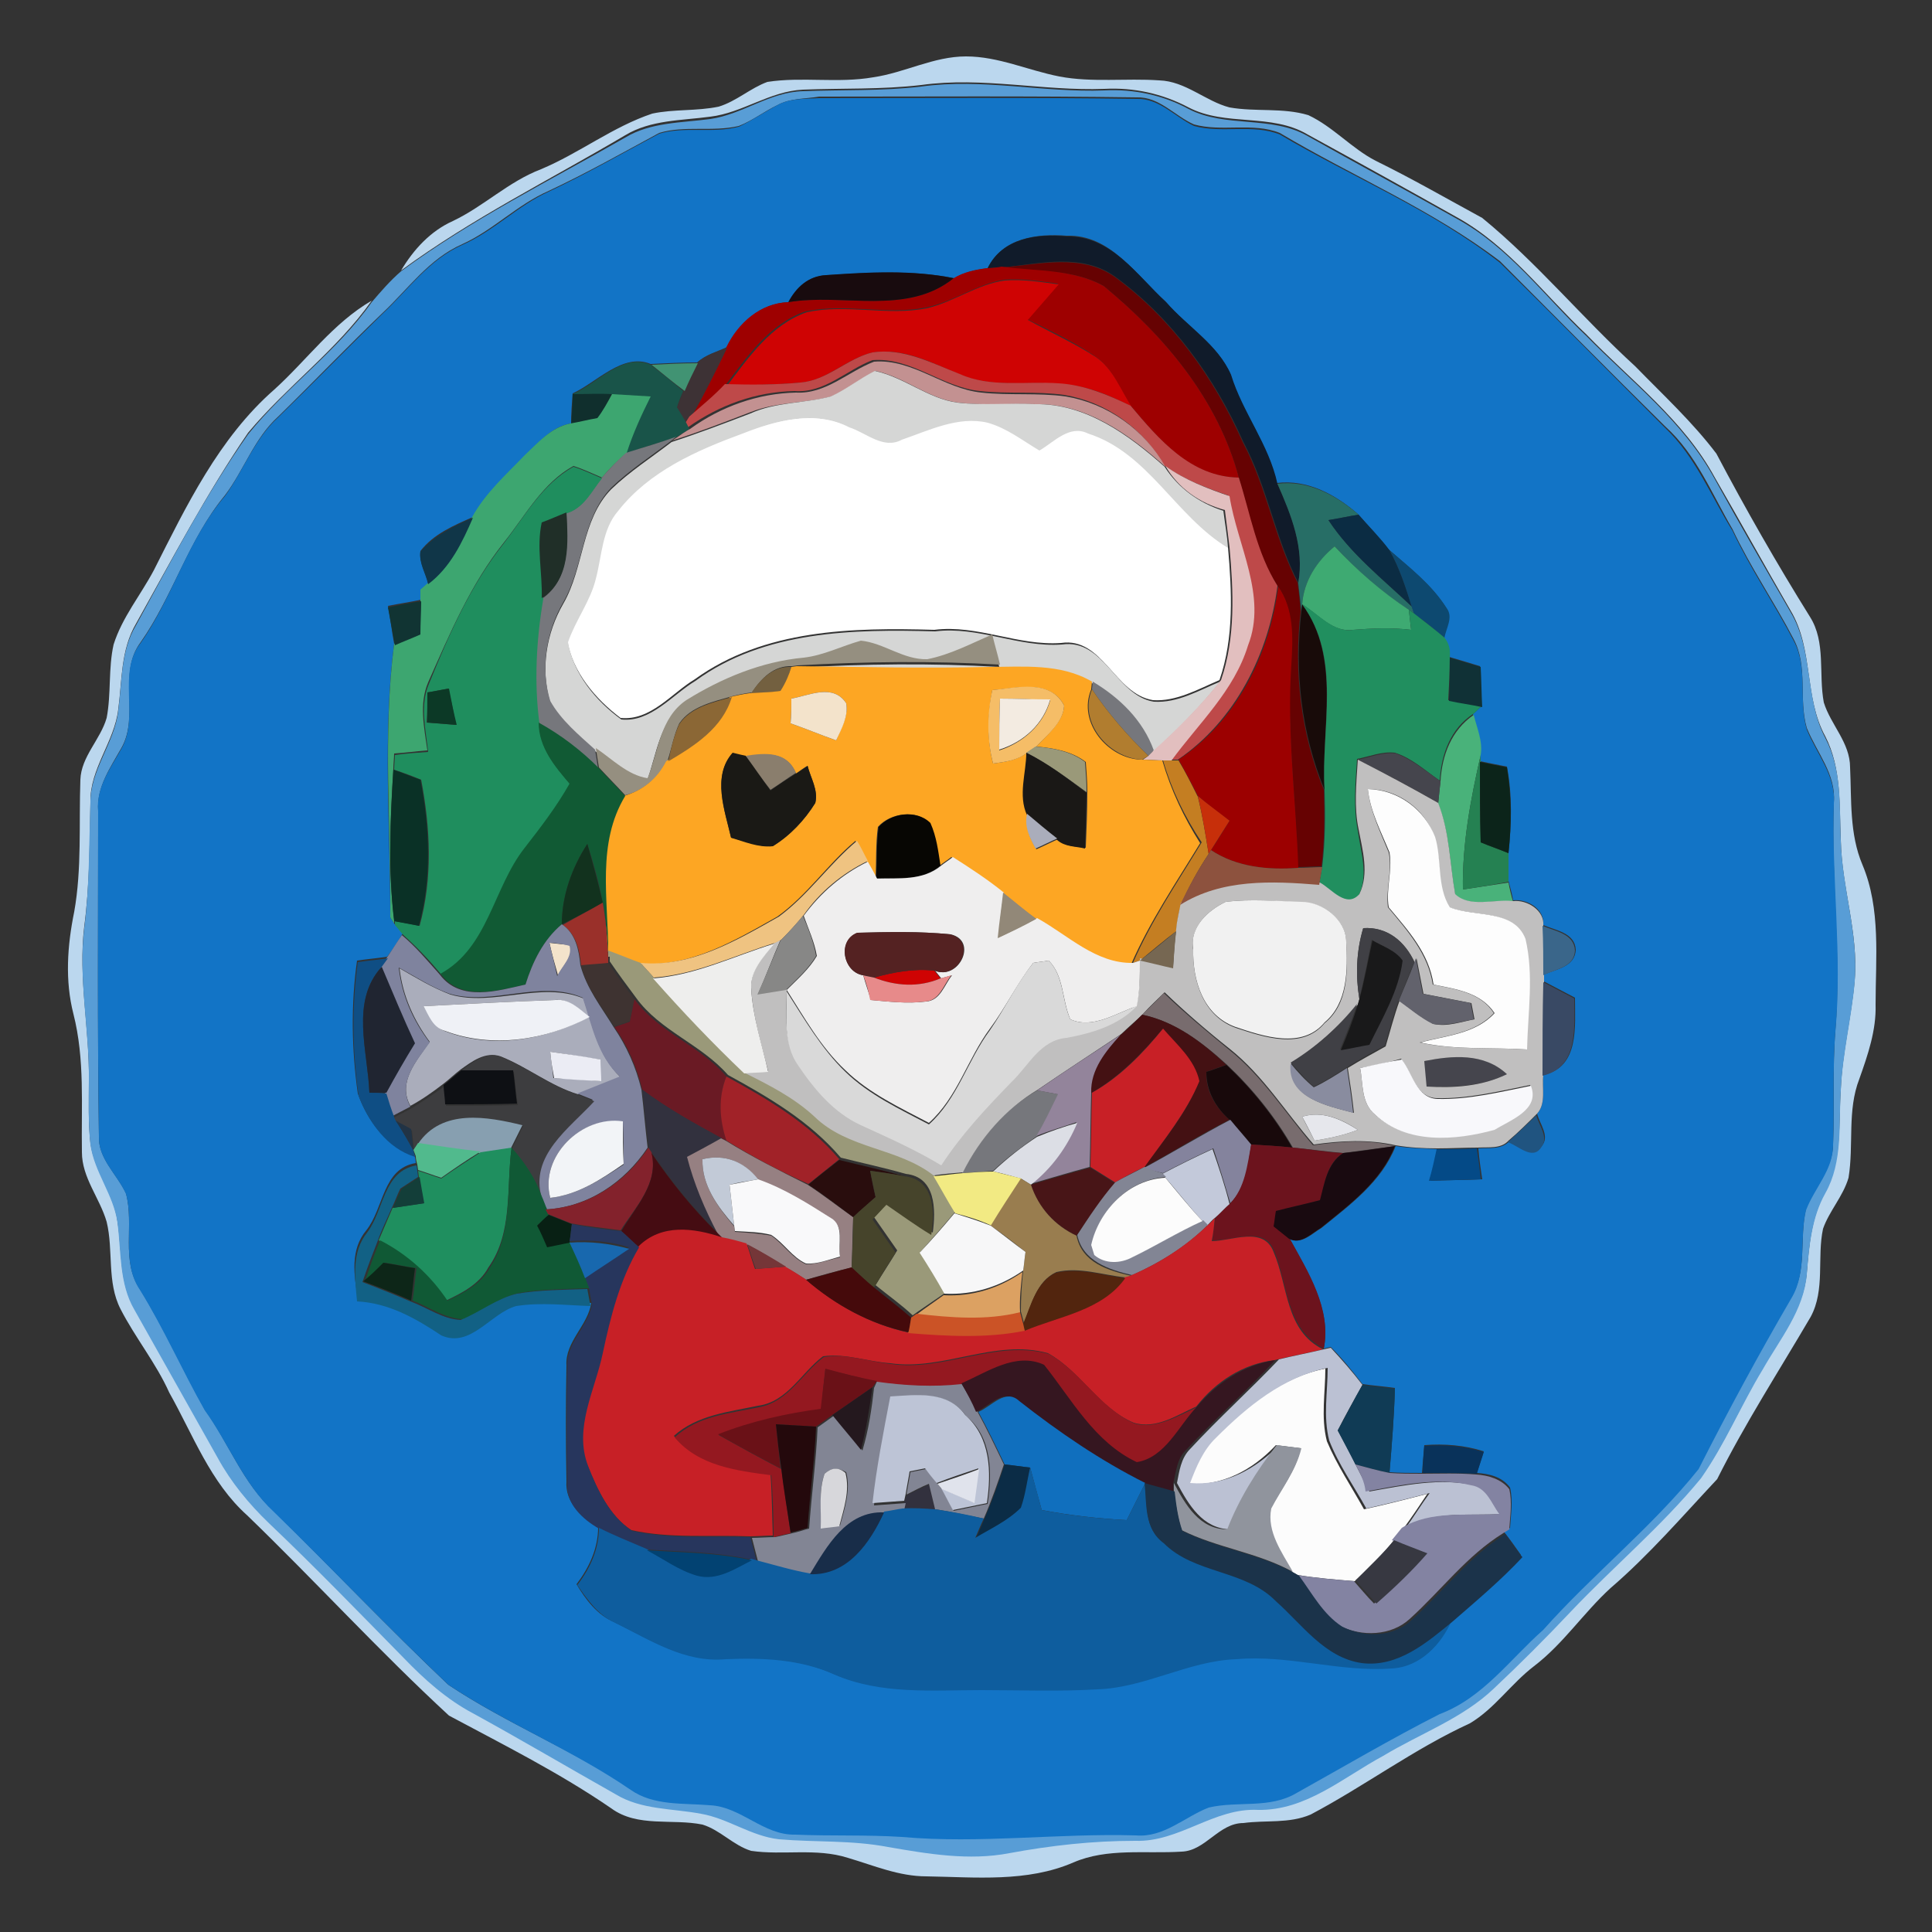 <?xml version="1.0" encoding="utf-8"?>
<!-- Generator: Adobe Illustrator 26.0.3, SVG Export Plug-In . SVG Version: 6.00 Build 0)  -->
<svg version="1.1" id="Layer_1" xmlns="http://www.w3.org/2000/svg" xmlns:xlink="http://www.w3.org/1999/xlink" x="0px" y="0px"
	 viewBox="0 0 250 250" style="enable-background:new 0 0 250 250;" xml:space="preserve">
<rect x="0" y="0" width="250" height="250" fill="#333333" stroke="none"/>
<style type="text/css">
	.st0{fill:#FFFFFF;}
	.st1{fill:#BBD7EE;}
	.st2{fill:#589DD6;}
	.st3{fill:#1274C6;}
	.st4{fill:#101B2A;}
	.st5{fill:#660202;}
	.st6{fill:#9E0000;}
	.st7{fill:#180B0E;}
	.st8{fill:#CF0303;}
	.st9{fill:#3D3235;}
	.st10{fill:#BE4949;}
	.st11{fill:#195449;}
	.st12{fill:#419373;}
	.st13{fill:#C39191;}
	.st14{fill:#D5D6D5;}
	.st15{fill:#102F2D;}
	.st16{fill:#3DA670;}
	.st17{fill:#76777C;}
	.st18{fill:#1F8E5E;}
	.st19{fill:#E2BFBF;}
	.st20{fill:#276E66;}
	.st21{fill:#202F28;}
	.st22{fill:#103648;}
	.st23{fill:#0B2C43;}
	.st24{fill:#3EAA72;}
	.st25{fill:#0D4970;}
	.st26{fill:#9C0000;}
	.st27{fill:#113433;}
	.st28{fill:#180B09;}
	.st29{fill:#218F5F;}
	.st30{fill:#958F80;}
	.st31{fill:#103136;}
	.st32{fill:#736040;}
	.st33{fill:#FDA623;}
	.st34{fill:#0C3926;}
	.st35{fill:#F5BD67;}
	.st36{fill:#8B6735;}
	.st37{fill:#F3E3CB;}
	.st38{fill:#F3EBE1;}
	.st39{fill:#B17D2F;}
	.st40{fill:#49B27A;}
	.st41{fill:#115A34;}
	.st42{fill:#9A9979;}
	.st43{fill:#45454D;}
	.st44{fill:#1A1915;}
	.st45{fill:#8A7E6D;}
	.st46{fill:#1A1816;}
	.st47{fill:#C47E22;}
	.st48{fill:#258152;}
	.st49{fill:#C0BFBF;}
	.st50{fill:#0C241A;}
	.st51{fill:#0A3126;}
	.st52{fill:#FDFDFD;}
	.st53{fill:#C72F0A;}
	.st54{fill:#070603;}
	.st55{fill:#AAADBB;}
	.st56{fill:#EFC381;}
	.st57{fill:#12321E;}
	.st58{fill:#EFEEEE;}
	.st59{fill:#8D523E;}
	.st60{fill:#928878;}
	.st61{fill:#F1F1F1;}
	.st62{fill:#9A302A;}
	.st63{fill:#878786;}
	.st64{fill:#7F839E;}
	.st65{fill:#404045;}
	.st66{fill:#3A668A;}
	.st67{fill:#542222;}
	.st68{fill:#766752;}
	.st69{fill:#EEEEED;}
	.st70{fill:#19191A;}
	.st71{fill:#0F4E84;}
	.st72{fill:#D9D9D9;}
	.st73{fill:#62626C;}
	.st74{fill:#3E3331;}
	.st75{fill:#202531;}
	.st76{fill:#E78A8A;}
	.st77{fill:#394964;}
	.st78{fill:#EFF1F6;}
	.st79{fill:#6A1A24;}
	.st80{fill:#786C6E;}
	.st81{fill:#441113;}
	.st82{fill:#C82026;}
	.st83{fill:#93849B;}
	.st84{fill:#EBECF4;}
	.st85{fill:#3D3D3F;}
	.st86{fill:#898C9F;}
	.st87{fill:#F8F8FB;}
	.st88{fill:#0E1014;}
	.st89{fill:#18090B;}
	.st90{fill:#A12228;}
	.st91{fill:#32313E;}
	.st92{fill:#E6E7EC;}
	.st93{fill:#213345;}
	.st94{fill:#879FB0;}
	.st95{fill:#F2F4F7;}
	.st96{fill:#DCDEE5;}
	.st97{fill:#84839D;}
	.st98{fill:#205480;}
	.st99{fill:#51BA8D;}
	.st100{fill:#968082;}
	.st101{fill:#6C131D;}
	.st102{fill:#1F8F5F;}
	.st103{fill:#105935;}
	.st104{fill:#83222C;}
	.st105{fill:#450C12;}
	.st106{fill:#C3C9DA;}
	.st107{fill:#190A10;}
	.st108{fill:#044A87;}
	.st109{fill:#C2CAD7;}
	.st110{fill:#290D0D;}
	.st111{fill:#126185;}
	.st112{fill:#481517;}
	.st113{fill:#828594;}
	.st114{fill:#46442B;}
	.st115{fill:#F2EA83;}
	.st116{fill:#133E39;}
	.st117{fill:#F9F9FA;}
	.st118{fill:#997D4F;}
	.st119{fill:#FCFCFC;}
	.st120{fill:#082014;}
	.st121{fill:#F7F7F8;}
	.st122{fill:#C72026;}
	.st123{fill:#27365D;}
	.st124{fill:#1868AE;}
	.st125{fill:#753638;}
	.st126{fill:#0D2618;}
	.st127{fill:#450A0B;}
	.st128{fill:#DCA162;}
	.st129{fill:#52250E;}
	.st130{fill:#CB5326;}
	.st131{fill:#BBC1D3;}
	.st132{fill:#941820;}
	.st133{fill:#351620;}
	.st134{fill:#6A1117;}
	.st135{fill:#103B55;}
	.st136{fill:#24181E;}
	.st137{fill:#106FBE;}
	.st138{fill:#BDC4D6;}
	.st139{fill:#24090C;}
	.st140{fill:#90949D;}
	.st141{fill:#09325A;}
	.st142{fill:#0B2C46;}
	.st143{fill:#8383A2;}
	.st144{fill:#D7D7DB;}
	.st145{fill:#E0E3EC;}
	.st146{fill:#0E5D9E;}
	.st147{fill:#1B334A;}
	.st148{fill:#182D49;}
	.st149{fill:#373841;}
	.st150{fill:#024272;}
</style>
<g id="_x23_ffffffff">
	<path class="st0" d="M96.1,56c4.4-1.7,9.4-3,13.8-0.8c2.2,0.7,4.4,2.9,6.8,1.6c3.5-1.3,7.2-3.1,11.1-2.2c2.5,0.7,4.6,2.3,6.7,3.6
		c1.9-1.1,3.9-3.5,6.3-2.2c7.8,2.5,11.4,10.7,18.1,14.8c0.5,5.7,0.8,11.7-1.1,17.2c-2.8,1.2-5.6,2.8-8.6,2.6
		c-5-0.8-6.5-8.2-11.9-7.4c-5.6,0.4-10.8-2.4-16.4-1.7c-10.6-0.3-22-0.1-31,6.4c-3,1.8-5.7,5.4-9.6,5c-3.2-2.4-6.2-5.9-6.9-10
		c1-2.8,2.9-5.2,3.6-8.2c0.8-3,0.8-6.4,2.9-8.8C84,60.9,90.1,58.2,96.1,56z"/>
</g>
<g id="_x23_bbd7eeff">
	<path class="st1" d="M113,10c4.1-0.6,7.8-2.7,12-2.7c4.2,0,8,1.8,12.1,2.6c4.2,0.8,8.6,0.2,12.9,0.5c3.4,0.1,6,2.7,9.1,3.5
		c3.4,0.6,6.9,0,10.2,1c3.2,1.5,5.6,4.3,8.7,5.9c4.7,2.3,9.2,4.9,13.8,7.4c7.1,5.8,13,13,19.8,19.2c3.6,3.7,7.4,7.2,10.5,11.3
		c3.8,7.2,7.8,14.2,12.1,21.1c2.1,3.3,1.1,7.4,1.8,11.1c0.9,2.9,3.4,5.2,3.4,8.4c0.2,4.2-0.1,8.6,1.6,12.6
		c2.4,5.7,1.7,12.1,1.7,18.1c0.1,3.3-1,6.5-2.1,9.6c-1.6,4.1-0.7,8.5-1.4,12.8c-0.7,2.4-2.5,4.3-3.3,6.6c-0.8,3.7,0.3,7.9-1.6,11.4
		c-4.1,7-8.5,13.8-12.1,21c-4.5,4.8-8.8,9.8-13.8,14.1c-3.5,3.2-6.1,7.2-9.9,10.1c-3,2.3-5.1,5.5-8.3,7.4
		c-7.2,3.3-13.6,8.1-20.6,11.8c-2.8,1.2-5.8,0.7-8.7,1.1c-3.2,0-4.9,3.6-8,3.7c-4.7,0.3-9.6-0.5-14,1.4c-6,2.6-12.7,1.9-19,1.8
		c-3.6,0-6.8-1.4-10.2-2.4c-4.1-1.3-8.4-0.3-12.5-0.9c-2.3-0.7-4-2.7-6.3-3.4c-3.9-0.8-8.4,0.4-11.8-2.1c-6.7-4.6-13.9-8.2-21-12
		c-9-8.3-17.3-17.4-26.1-25.9c-4.8-4.3-7-10.4-10.1-15.9c-1.7-3.8-4.4-7.1-6.3-10.8c-1.8-3.5-0.9-7.6-1.8-11.3
		c-0.9-3.1-3.2-5.7-3.2-9c-0.1-6,0.4-12-1.1-17.9c-1.1-4.3-0.8-8.8,0.1-13.2c1-5.6,0.6-11.4,0.8-17.1c0.1-3,2.6-5.2,3.4-8
		c0.6-3.1,0.2-6.4,0.9-9.5c1.1-3.5,3.5-6.4,5.2-9.6c4.2-8.3,8.4-17.1,15.6-23.4c4.2-3.8,7.6-8.6,12.6-11.5c-4.5,6.4-11,11.1-16,17.1
		c-5.4,7.9-9.8,16.3-14.5,24.7c-2,3.4-1.8,7.4-2.3,11.1c-0.5,4.2-3.7,7.7-3.6,12c-0.1,5.4-0.1,10.8-0.8,16.1
		c-0.8,6.6,0.7,13.2,0.6,19.9c0,2.7-0.1,5.4,0.2,8.1c0.5,3.6,3,6.5,3.5,10.1c0.6,3.8,0.2,7.9,2.2,11.3c3.6,6.4,7.2,12.8,10.8,19.2
		c1.7,3.2,4,6,6.6,8.4c6,5.7,11.7,11.6,17.5,17.5c2.7,2.7,5.5,5.3,8.9,7.1c6.2,3.4,12.4,6.9,18.5,10.5c3.3,2,7.3,1.8,11,2.5
		c3.5,0.6,6.5,2.9,10.1,3.3c4.7,0.5,9.5,0.1,14.1,1c5.2,0.9,10.5,1.8,15.7,0.8c5.4-1,10.8-1.6,16.3-1.6c5.7,0.2,10.2-4.2,15.9-4
		c6.2,0.1,11-4.2,16.2-7c4.8-2.9,10.2-4.8,14.3-8.7c3.5-3.2,6.8-6.6,10-10c5.5-5.8,11.7-10.9,16.8-17.2c3.2-4.4,5.2-9.5,8-14.1
		c2.2-3.9,5.3-7.6,5.7-12.3c0.3-3.6,0.6-7.3,2.4-10.5c2.2-4.1,1.7-8.9,2-13.3c0.2-4.8,1.4-9.4,1.8-14.1c0.5-6.1-1.7-12-1.8-18.1
		c-0.2-4.5,0.1-9.3-2-13.4c-2.8-5.1-1.5-11.3-4.5-16.3c-3.3-5.7-6.5-11.5-9.8-17.2c-4-7.4-10.9-12.6-16.6-18.5
		c-5.5-5.2-10.1-11.5-16.8-15.2c-6.4-3.6-12.9-7.2-19.3-10.7c-4.7-2.8-10.6-1-15.4-3.5c-3.4-1.8-7.1-2.6-10.9-2.4
		c-7.9,0.3-15.8-1.6-23.7-0.5c-5.1,0.6-10.2,0.4-15.3,0.6c-4.3,0.2-7.8,3-12,3.5c-3.7,0.5-7.7,0.4-11,2.4C71.1,23.3,61,28.3,51.9,35
		c1.6-2.7,3.8-5.1,6.7-6.4c4-1.9,7.2-5.1,11.4-6.7c5-2.1,9.3-5.5,14.4-7.2c2.8-0.6,5.7-0.3,8.6-0.9c2.3-0.7,4.1-2.4,6.3-3.2
		C103.8,9.9,108.4,10.8,113,10z"/>
</g>
<g id="_x23_589dd6ff">
	<path class="st2" d="M103.9,11.8c5.1-0.2,10.2,0,15.3-0.6c7.9-1.1,15.8,0.8,23.7,0.5c3.8-0.2,7.6,0.6,10.9,2.4
		c4.8,2.5,10.7,0.8,15.4,3.5c6.4,3.6,12.9,7.1,19.3,10.7c6.8,3.7,11.3,10,16.8,15.2c5.8,5.9,12.6,11.1,16.6,18.5
		c3.2,5.8,6.5,11.5,9.8,17.2c3,5,1.8,11.2,4.5,16.3c2.2,4.2,1.8,8.9,2,13.4c0.2,6.1,2.3,12,1.8,18.1c-0.4,4.7-1.6,9.4-1.8,14.1
		c-0.3,4.5,0.3,9.2-2,13.3c-1.8,3.2-2.1,6.9-2.4,10.5c-0.4,4.7-3.5,8.4-5.7,12.3c-2.8,4.6-4.9,9.7-8,14.1
		c-5.1,6.2-11.3,11.4-16.8,17.2c-3.2,3.4-6.6,6.8-10,10c-4.1,3.9-9.5,5.8-14.3,8.7c-5.2,2.8-10,7.1-16.2,7c-5.7-0.3-10.2,4.2-15.9,4
		c-5.5,0-10.9,0.6-16.3,1.6c-5.2,1-10.5,0.1-15.7-0.8c-4.7-0.9-9.4-0.6-14.1-1c-3.6-0.4-6.6-2.7-10.1-3.3c-3.7-0.7-7.7-0.5-11-2.5
		c-6.2-3.5-12.3-7.1-18.5-10.5c-3.4-1.8-6.3-4.4-8.9-7.1c-5.8-5.9-11.5-11.8-17.5-17.5c-2.6-2.5-4.9-5.3-6.6-8.4
		c-3.6-6.4-7.2-12.8-10.8-19.2c-2-3.4-1.7-7.5-2.2-11.3c-0.5-3.6-3-6.5-3.5-10.1c-0.3-2.7-0.2-5.4-0.2-8.1
		c0.1-6.6-1.4-13.3-0.6-19.9c0.7-5.4,0.6-10.8,0.8-16.1c-0.1-4.3,3.1-7.8,3.6-12c0.5-3.8,0.3-7.8,2.3-11.1c4.6-8.4,9-16.9,14.5-24.7
		c4.9-6.1,11.5-10.7,16-17.1c1.2-1.4,2.4-2.8,3.8-4c9.1-6.7,19.2-11.7,29-17.3c3.3-2,7.3-1.9,11-2.4C96.1,14.8,99.6,11.9,103.9,11.8
		 M100.6,13.6c-1.7,0.8-3.2,2-5,2.7c-3.4,0.8-7-0.1-10.3,0.9c-4.8,2.6-9.4,5.2-14.3,7.5c-4.1,1.8-7.2,5.1-11.2,6.9
		c-4.3,1.9-7,5.8-10.3,8.9c-4.6,4.4-9,9-13.5,13.4c-3.1,2.8-4.4,6.9-6.9,10.2c-4.7,5.7-6.7,13-10.9,19c-3,4-0.1,9.5-2.5,13.7
		c-1.4,2.5-3.2,5-3,8.1c0,14-0.1,28.1,0.1,42.1c-0.1,2.9,2.3,4.9,3.5,7.4c1.1,4.1-0.7,8.7,1.8,12.4c3.1,5,5.5,10.4,8.4,15.6
		c3.1,4.3,4.9,9.5,8.9,13.1C43,203,50.3,210.7,58,218c7.5,5,16,8.4,23.6,13.4c3,2.2,6.8,1.7,10.3,2c4,0.2,6.9,3.9,11,3.8
		c4.6,0.2,9.2-0.1,13.8,0.3c10.1,0.8,20.2-0.5,30.3-0.2c3.6,0.3,6.3-2.3,9.4-3.6c3.8-0.9,7.9,0.2,11.4-1.9c6.2-3.4,12.2-7,18.5-10.2
		c5.5-2.2,9.1-7.1,13.4-10.9c6.4-7.2,14.1-13.3,20.1-20.8c3.8-7.5,7.8-14.8,12-22.1c2.1-3.4,1-7.6,1.9-11.4c1.1-2.8,3.5-5.2,3.5-8.4
		c0.2-4.9-0.1-9.8,0.3-14.7c0.8-9.8-0.6-19.6-0.2-29.5c0.3-3.6-2.2-6.4-3.5-9.6c-1.1-3.8,0.2-7.9-1.7-11.5
		c-2.5-4.8-5.6-9.3-7.9-14.2c-2.7-4.6-4.7-9.7-8.7-13.3c-7.2-7.1-14.3-14.3-21.4-21.4c-8.8-6.7-19.1-11-28.5-16.6
		c-3.5-1.4-7.5-0.1-11.1-1.1c-2.5-1.1-4.5-3.6-7.4-3.5c-13.7-0.2-27.4-0.1-41.1-0.1C104.2,12.8,102.2,12.7,100.6,13.6z"/>
</g>
<g id="_x23_1274c6ff">
	<path class="st3" d="M100.6,13.6c1.6-0.9,3.6-0.8,5.4-0.9c13.7,0,27.4-0.1,41.1,0.1c2.9-0.1,4.9,2.3,7.4,3.5
		c3.6,1,7.6-0.3,11.1,1.1c9.5,5.6,19.8,9.8,28.5,16.6c7.2,7.1,14.3,14.3,21.4,21.4c3.9,3.7,5.9,8.8,8.7,13.3
		c2.3,4.9,5.4,9.4,7.9,14.2c1.9,3.5,0.6,7.7,1.7,11.5c1.3,3.2,3.8,6,3.5,9.6c-0.3,9.8,1.1,19.6,0.2,29.5c-0.4,4.9-0.1,9.8-0.3,14.7
		c0,3.2-2.4,5.5-3.5,8.4c-0.9,3.7,0.2,7.9-1.9,11.4c-4.2,7.2-8.2,14.6-12,22.1c-6,7.5-13.7,13.6-20.1,20.8
		c-4.3,3.8-7.8,8.8-13.4,10.9c-6.3,3.2-12.4,6.8-18.5,10.2c-3.5,2.1-7.6,1-11.4,1.9c-3.1,1.2-5.8,3.9-9.4,3.6
		c-10.1-0.3-20.2,1.1-30.3,0.2c-4.6-0.3-9.2-0.1-13.8-0.3c-4.1,0.1-7-3.6-11-3.8c-3.5-0.3-7.3,0.1-10.3-2C74,226.4,65.5,223,58,218
		c-7.7-7.3-15-15-22.6-22.4c-3.9-3.6-5.8-8.8-8.9-13.1c-2.9-5.1-5.3-10.6-8.4-15.6c-2.5-3.7-0.7-8.4-1.8-12.4
		c-1.1-2.5-3.6-4.5-3.5-7.4c-0.2-14.1-0.1-28.1-0.1-42.1c-0.3-3.1,1.6-5.6,3-8.1c2.4-4.2-0.6-9.8,2.5-13.7c4.2-6,6.1-13.4,10.9-19
		c2.4-3.3,3.8-7.4,6.9-10.2c4.5-4.4,9-9,13.5-13.4c3.3-3.1,6-7,10.3-8.9c4.1-1.8,7.2-5.1,11.2-6.9c4.9-2.3,9.6-5,14.3-7.5
		c3.3-1,6.9,0,10.3-0.9C97.3,15.6,98.9,14.5,100.6,13.6 M127.8,34.7c-1.5,0.2-3,0.5-4.3,1.3c-5.4-1.1-11-0.7-16.5-0.4
		c-2.3,0.1-3.9,1.5-4.9,3.5c-3.6,0.1-6.5,2.7-8,5.8c-1.3,0.6-2.8,1-3.9,2c-2,0-4,0.1-6,0.2c-3.6-1.5-7,2.4-10.1,3.8
		c-0.1,1.3-0.2,2.6-0.2,3.9c-2.5,0.4-4.1,2.4-5.9,4.1c-2.4,2.5-5.1,4.9-6.8,8c-2.5,1.1-5.1,2.2-6.8,4.4c-0.2,1.5,0.7,2.8,1,4.2
		c-0.2,0.2-0.7,0.6-0.9,0.8c0,0.3,0,1,0,1.3c-1.4,0.3-2.8,0.5-4.3,0.8c0.3,1.6,0.5,3.3,0.8,4.9c-1.5,11.7-0.5,23.6-0.5,35.4
		c0.1,0.2,0.4,0.6,0.5,0.8c0.3,0.3,0.9,1,1.1,1.3c-0.6,1-1.3,2.1-2,3c-1.3,0.2-2.6,0.3-3.9,0.5c-0.8,5.7-0.7,11.5,0.1,17.2
		c1.2,3.4,3.6,6.8,7.3,7.9c0.1,0.3,0.2,0.8,0.2,1.1c-4.3,0.7-4.1,5.8-6.4,8.7c-2.1,2.5-1.6,5.8-1.1,8.8c4.1,0.2,7.6,2.3,10.9,4.4
		c3.8,1.7,6.3-2.8,9.7-3.8c3.2-0.5,6.4-0.1,9.6,0c-0.4,2.9-3.4,5-3.2,8.1c-0.1,5-0.1,10,0,15c-0.2,2.7,2,4.7,4.1,5.9
		c0,2.8-1.2,5.3-2.8,7.4c1.2,2,2.7,4,4.9,4.9c4.5,2.2,9.1,5.2,14.3,4.7c4.8-0.2,9.6,0,14.1,2c6,2.6,12.6,1.9,19,2
		c5-0.1,10,0.2,15-0.1c6.2-0.3,11.7-3.8,18-3.9c6.8-0.6,13.4,1.6,20.1,1.2c3.7-0.2,6.4-3.1,7.8-6.3c3.1-2.7,6.2-5.3,9-8.3
		c-0.7-1-1.4-2-2.2-3l0.8-0.5c0.1-1.7,0.4-3.5,0-5.2c-1-1.4-2.7-1.8-4.3-1.9c0.3-0.9,0.6-1.9,0.9-2.8c-2.5-0.8-5.1-1-7.7-0.8
		c-0.1,1.2-0.2,2.4-0.3,3.6c-1.4,0-2.8,0-4.2-0.1c0.3-3.6,0.6-7.3,0.7-10.9c-1.4-0.2-2.8-0.3-4.2-0.5c-1.3-1.7-2.6-3.3-4.1-4.8
		l-0.9,0.2c1-5.1-2.1-9.9-4.4-14.2c1.5,0.8,2.9-0.7,4.1-1.4c3.7-3,7.8-6,9.6-10.6c1.8,0.3,3.6,0.3,5.4,0.4c-0.3,1.4-0.6,2.7-0.9,4.1
		c2.2-0.1,4.4-0.1,6.7-0.2c-0.2-1.3-0.4-2.7-0.5-4c1.3-0.1,2.9,0.2,4-0.9c1.3,0.4,3.1,2.4,4.2,0.6c1.1-1.3-0.3-2.9-0.6-4.2
		c1.2-1.3,0.6-3.4,0.8-5c4.7-1,4.1-6.3,4.1-10c-1.3-0.7-2.7-1.4-4-2.1l0-0.9c1.6-0.7,4-1,4.1-3.2c-0.1-2.2-2.6-2.5-4.2-3.2
		c0.2-2.1-2.1-3.4-3.9-3.2c-0.1-0.6-0.4-1.8-0.6-2.5c0-1.2,0-2.5,0-3.7c0.4-3.7,0.5-7.4-0.2-11.1c-0.9-0.2-2.6-0.5-3.5-0.7l0-0.9
		c0.3-1.8-0.5-3.5-0.9-5.2c0.3-0.2,0.8-0.8,1.1-1c-0.1-1.8-0.1-3.5-0.2-5.2c-1.3-0.4-2.6-0.8-4-1.2c0.1-0.9-0.2-1.8-0.7-2.5
		c0.2-1.2,1.2-2.7,0.3-3.9c-1.9-3-4.8-5.2-7.4-7.5c-1.2-1.6-2.7-3.1-4-4.6c-2.9-2.5-6.5-4.5-10.5-4c-1.1-5.1-4.5-9.2-6-14.1
		c-1.7-3.9-5.7-6.2-8.4-9.4c-3.8-3.4-7.1-8.7-12.8-8.5C134.1,30.2,129.7,30.8,127.8,34.7z"/>
</g>
<g id="_x23_101b2aff">
	<path class="st4" d="M127.8,34.7c1.9-3.9,6.4-4.5,10.3-4.1c5.7-0.1,9.1,5.1,12.8,8.5c2.8,3.2,6.7,5.5,8.4,9.4c1.5,4.9,4.9,9,6,14.1
		c1.8,4,3.5,8.3,2.7,12.8c-3-5.8-4-12.4-7.1-18.2c-3.7-8.3-9.2-16-16.6-21.4c-4.3-3.1-9.7-1.7-14.5-1.2
		C129.2,34.6,128.2,34.7,127.8,34.7z"/>
</g>
<g id="_x23_660202ff">
	<path class="st5" d="M129.7,34.6c4.8-0.4,10.2-1.8,14.5,1.2c7.4,5.4,12.9,13.1,16.6,21.4c3.1,5.8,4.1,12.4,7.1,18.2
		c0.2,1.2,0.3,2.5,0.4,3.7c-0.9,7.8,0,15.8,3,23.1c0.1,3.3,0.1,6.7-0.3,9.9c-0.8,0-2.4,0.1-3.1,0.1c-0.2-8.8-1.4-17.5-0.9-26.3
		c0.2-3.5,0.4-7.2-1.7-10.1c-2.7-4.2-3.6-9.2-5-14c-2.7-10.1-9.6-18.3-17.5-24.8C138.9,34.8,134.1,35.2,129.7,34.6z"/>
</g>
<g id="_x23_9e0000ff">
	<path class="st6" d="M123.4,36c1.3-0.8,2.8-1.1,4.3-1.3c0.5,0,1.5-0.1,1.9-0.2c4.4,0.6,9.2,0.3,13.2,2.5
		c7.9,6.5,14.8,14.7,17.5,24.8c-6.2,0-10.3-4.9-14-9.3c-1.4-2.2-2.4-4.9-4.6-6.4c-2.8-1.9-5.8-3.3-8.8-4.8c1.3-1.5,2.7-3.1,4-4.6
		c-2.3-0.3-4.7-0.7-7-0.5c-3.6,0.6-6.6,2.9-10.1,3.6c-5.2,1-10.4-0.6-15.6,0.5c-4.6,1.6-7.5,5.8-10.3,9.5c-1.4,1.5-3,2.8-4.6,4.2
		c1.7-3,3.1-6.1,4.7-9.1c1.5-3.1,4.4-5.7,8-5.8C109.1,37.9,117.3,40.9,123.4,36z"/>
</g>
<g id="_x23_180b0eff">
	<path class="st7" d="M102,39.1c1-1.9,2.6-3.4,4.9-3.5c5.5-0.4,11.1-0.7,16.5,0.4C117.3,40.9,109.1,37.9,102,39.1z"/>
</g>
<g id="_x23_cf0303ff">
	<path class="st8" d="M119.9,39.9c3.5-0.8,6.5-3.1,10.1-3.6c2.3-0.2,4.7,0.2,7,0.5c-1.3,1.5-2.7,3.1-4,4.6c2.9,1.6,6,3,8.8,4.8
		c2.2,1.5,3.2,4.2,4.6,6.4c-2.9-1.5-6-2.8-9.3-2.9c-4.3-0.4-8.8,0.5-12.8-1.2C120.7,47,117,45,113,45.6c-3.3,0.7-5.9,3.6-9.3,3.9
		c-3.2,0.3-6.4,0.3-9.6,0.4c2.8-3.7,5.7-7.9,10.3-9.5C109.5,39.3,114.8,40.9,119.9,39.9z"/>
	<path class="st8" d="M113.1,126.5c2.5-0.7,5.2-1.2,7.8-0.9l0.8,1C118.9,127.8,115.9,127.6,113.1,126.5z"/>
</g>
<g id="_x23_3d3235ff">
	<path class="st9" d="M90.2,47c1-1.1,2.5-1.4,3.9-2c-1.5,3.1-3,6.1-4.7,9.1l-0.5,0.8c-0.3-0.5-1-1.6-1.3-2.2
		c0.3-0.7,0.6-1.4,0.8-2.1C89,49.4,89.6,48.2,90.2,47z"/>
</g>
<g id="_x23_be4949ff">
	<path class="st10" d="M103.6,49.5c3.5-0.3,6-3.1,9.3-3.9c4-0.6,7.7,1.4,11.3,2.8c4,1.8,8.5,0.9,12.8,1.2c3.3,0.2,6.4,1.5,9.3,2.9
		c3.7,4.4,7.8,9.2,14,9.3c1.5,4.7,2.3,9.7,5,14c-1.1,8.8-5.5,17.5-12.9,22.5l-1,0c3.5-4.8,8.2-9,9.9-14.9c2.5-6.4-1.4-12.9-2.4-19.3
		c-2.9-1-5.8-2.1-8.3-3.9c-2.7-4.8-7.5-8.2-12.9-9.1c-3.6-0.5-7.3-0.1-10.9-0.5c-4.9-0.5-8.9-4.4-13.9-4c-3.4,1.3-6.2,4.3-10.1,4
		c-5,0.1-9.7,1.8-13.8,4.7l-0.3-0.6l0.5-0.8c1.6-1.4,3.2-2.7,4.6-4.2C97.2,49.8,100.4,49.8,103.6,49.5z"/>
</g>
<g id="_x23_195449ff">
	<path class="st11" d="M74.1,51c3.2-1.4,6.5-5.4,10.1-3.8c1.4,1.1,2.8,2.2,4.2,3.4c-0.3,0.7-0.6,1.4-0.8,2.1c0.3,0.5,1,1.6,1.3,2.2
		l0.3,0.6c-0.4,0.3-1.3,0.8-1.7,1.1c-2.2,0.7-4.4,1.3-6.5,2.1c0.8-2.5,1.9-5,3.1-7.3c-1.7-0.1-3.3-0.2-5-0.3
		C77.5,51,75.8,51,74.1,51z"/>
</g>
<g id="_x23_419373ff">
	<path class="st12" d="M84.3,47.2c2-0.1,4-0.2,6-0.2c-0.6,1.2-1.2,2.4-1.7,3.6C87.1,49.5,85.7,48.3,84.3,47.2z"/>
</g>
<g id="_x23_c39191ff">
	<path class="st13" d="M103,50.8c3.9,0.2,6.7-2.7,10.1-4c5-0.4,9,3.5,13.9,4c3.6,0.4,7.3,0,10.9,0.5c5.4,0.9,10.2,4.3,12.9,9.1
		c-4.6-4.1-10.2-8.2-16.7-8.1c-3.4-0.1-6.8,0.2-10.1-0.2c-3.9-0.5-6.9-3.3-10.7-4.1c-2,1-3.7,2.4-5.7,3.3c-3.4,0.9-7.1,0.7-10.4,2
		c-3.4,1.3-6.7,2.6-10.2,3.7l0.6-0.4c0.4-0.3,1.3-0.9,1.7-1.1C93.3,52.6,98.1,50.9,103,50.8z"/>
</g>
<g id="_x23_d5d6d5ff">
	<path class="st14" d="M107.5,51.3c2-0.9,3.7-2.3,5.7-3.3c3.8,0.8,6.9,3.6,10.7,4.1c3.4,0.4,6.8,0,10.1,0.2c6.5-0.1,12.1,4,16.7,8.1
		c1.8,2.8,4.5,4.7,7.6,5.7c0.2,1.6,0.5,3.2,0.6,4.8c-6.8-4.1-10.3-12.3-18.1-14.8c-2.4-1.2-4.4,1.1-6.3,2.2
		c-2.2-1.3-4.2-2.9-6.7-3.6c-3.8-0.9-7.6,1-11.1,2.2c-2.4,1.3-4.6-0.9-6.8-1.6c-4.4-2.3-9.5-0.9-13.8,0.8c-6,2.2-12.1,4.9-16.1,10
		c-2.1,2.4-2.1,5.8-2.9,8.8c-0.7,2.9-2.6,5.3-3.6,8.2c0.7,4.1,3.6,7.6,6.9,10c3.8,0.4,6.6-3.2,9.6-5c8.9-6.5,20.4-6.7,31-6.4
		c5.6-0.7,10.8,2.1,16.4,1.7c5.5-0.8,7,6.6,11.9,7.4c3.1,0.2,5.9-1.5,8.6-2.6c-2.6,3.3-5.6,6.3-8.7,9.1c-1.3-3.9-4.4-6.9-7.9-8.9
		c-4.1-2.4-8.9-1.9-13.4-1.9c-8.3,0.2-16.6,0-24.8-0.1c8.7-0.5,17.5-0.6,26.2-0.1c-0.3-1.3-0.7-2.6-1-3.9c-2.7,1.2-5.4,2.6-8.4,3.2
		c-3,0.1-5.6-2.1-8.6-2.4c-2.5,0.7-4.8,1.9-7.4,2.2c-5.5,0.5-10.7,2.7-15.2,5.6c-3.4,2.3-3.7,6.6-5,10.1c-2.6-0.3-4.6-2.5-6.7-3.9
		c-2.1-1.9-4.4-3.8-5.8-6.3c-1.3-4.3-0.5-9,1.7-12.8c2.7-4.7,2.3-10.8,6.2-14.8c2.4-2.3,5.2-4.1,7.8-6.1c3.4-1.1,6.8-2.4,10.2-3.7
		C100.4,52,104.1,52.2,107.5,51.3z"/>
</g>
<g id="_x23_102f2dff">
	<path class="st15" d="M74.1,51c1.7,0,3.4-0.1,5.1,0c-0.6,1.1-1.2,2.2-1.8,3.3c-1.2,0.2-2.3,0.4-3.5,0.7C74,53.7,74.1,52.4,74.1,51z
		"/>
</g>
<g id="_x23_3da670ff">
	<path class="st16" d="M79.2,51c1.7,0.1,3.3,0.2,5,0.3c-1.2,2.4-2.3,4.8-3.1,7.3c-1.2,1-2.2,2-3.2,3.2c-1.2-0.5-2.4-1.1-3.7-1.5
		c-4,2.2-6.2,6.4-9,9.9c-4.3,5.4-7,11.8-9.8,18.1c-1.2,2.8-0.5,5.9-0.1,8.8c-1.4,0.1-2.8,0.3-4.3,0.4c0,0.5-0.1,1.4-0.1,1.9
		c-0.4,6.5-0.7,13.1,0.1,19.6l0,0.5c-0.1-0.2-0.4-0.6-0.5-0.8c0.1-11.8-1-23.6,0.5-35.4c1.1-0.5,2.2-0.9,3.3-1.4
		c0-1.4,0.1-2.9,0.1-4.3c0-0.3,0-1,0-1.3c0.2-0.2,0.7-0.6,0.9-0.8c2.9-2.1,4.3-5.4,5.8-8.6c1.7-3.1,4.4-5.5,6.8-8
		c1.7-1.6,3.4-3.6,5.9-4.1c1.2-0.2,2.3-0.5,3.5-0.7C78,53.2,78.6,52.1,79.2,51z"/>
</g>
<g id="_x23_76777cff">
	<path class="st17" d="M81,58.6c2.2-0.7,4.4-1.3,6.5-2.1L86.9,57c-2.6,2-5.4,3.8-7.8,6.1c-3.9,4.1-3.5,10.1-6.2,14.8
		c-2.2,3.8-3,8.5-1.7,12.8c1.4,2.5,3.7,4.4,5.8,6.3c0.1,0.6,0.3,1.8,0.4,2.5c-2.3-2.4-4.9-4.4-7.8-5.9c-0.6-5.4-0.4-10.8,0.5-16.1
		c3.7-2.5,3.3-7.2,3.2-11.1c2.2-0.7,3.2-2.8,4.5-4.5C78.8,60.7,79.9,59.6,81,58.6z"/>
	<path class="st17" d="M141.4,88.2c3.5,2.1,6.5,5,7.9,8.9l-0.7,0.7c-2.7-2.6-5.2-5.5-7.3-8.6L141.4,88.2z"/>
	<path class="st17" d="M124.5,151.8c2.2-4.4,5.4-8.2,9.7-10.7c0.7,0.1,2.1,0.4,2.8,0.5c-0.9,1.8-1.8,3.7-2.8,5.4
		c-2,1.4-3.9,2.8-5.7,4.5C127.2,151.6,125.9,151.7,124.5,151.8z"/>
</g>
<g id="_x23_1f8e5eff">
	<path class="st18" d="M65.2,70.3c2.7-3.5,5-7.7,9-9.9c1.3,0.4,2.5,1,3.7,1.5c-1.3,1.6-2.3,3.8-4.5,4.5c-1.1,0.4-2.2,0.8-3.2,1.3
		c-0.7,3.2,0.1,6.6,0.1,9.8c-0.9,5.3-1.2,10.8-0.5,16.1c0,3.2,2.1,5.6,4,7.9c-1.6,3-3.7,5.7-5.8,8.3c-4.1,5.2-4.7,12.9-10.9,16.3
		c-1.5-1.8-3.1-3.5-4.9-5.1c-0.3-0.3-0.8-1-1.1-1.3l0-0.5c1.1,0.2,2.1,0.4,3.2,0.6c1.7-6.2,1.4-12.6,0.2-18.9
		c-1.2-0.5-2.3-0.9-3.5-1.3c0-0.5,0.1-1.4,0.1-1.9c1.4-0.2,2.8-0.3,4.3-0.4c-0.3-2.9-1.1-6,0.1-8.8C58.1,82.1,60.9,75.7,65.2,70.3
		 M55.3,89.6c0,1.3,0,2.6-0.1,3.9c1.3,0.1,2.5,0.2,3.8,0.3c-0.3-1.6-0.6-3.1-1-4.7C57.4,89.2,56,89.5,55.3,89.6z"/>
</g>
<g id="_x23_e2bfbfff">
	<path class="st19" d="M150.8,60.3c2.5,1.8,5.4,2.9,8.3,3.9c1,6.4,4.9,12.9,2.4,19.3c-1.8,5.9-6.4,10.1-9.9,14.9l-1,0
		c-0.7,0-2.1-0.1-2.7-0.1l0.7-0.5l0.7-0.7c3.1-2.8,6.1-5.8,8.7-9.1c1.9-5.5,1.6-11.5,1.1-17.2c-0.2-1.6-0.4-3.2-0.6-4.8
		C155.2,65.1,152.5,63.2,150.8,60.3z"/>
</g>
<g id="_x23_276e66ff">
	<path class="st20" d="M165.3,62.6c4-0.5,7.6,1.5,10.5,4c-1.3,0.2-2.6,0.5-3.9,0.7c2.9,4.4,7,7.6,10.8,11.2l0.3,0.9l-0.7-0.5
		c-3.6-2.3-6.7-5.1-9.6-8.2c-2.2,1.9-4,4.4-4.2,7.5l-0.1,0.9c-0.1-1.2-0.3-2.5-0.4-3.7C168.8,70.9,167.1,66.7,165.3,62.6z"/>
</g>
<g id="_x23_202f28ff">
	<path class="st21" d="M70.1,67.6c1.1-0.4,2.2-0.9,3.2-1.3c0.2,3.9,0.6,8.6-3.2,11.1C70.2,74.1,69.4,70.8,70.1,67.6z"/>
</g>
<g id="_x23_103648ff">
	<path class="st22" d="M54.4,71.4c1.8-2.1,4.3-3.3,6.8-4.4c-1.4,3.2-2.9,6.4-5.8,8.6C55.1,74.2,54.2,72.9,54.4,71.4z"/>
</g>
<g id="_x23_0b2c43ff">
	<path class="st23" d="M171.9,67.3c1.3-0.2,2.6-0.5,3.9-0.7c1.3,1.5,2.8,3,4,4.6c1.3,2.3,2.1,4.8,2.9,7.3
		C178.9,74.9,174.8,71.7,171.9,67.3z"/>
</g>
<g id="_x23_3eaa72ff">
	<path class="st24" d="M168.5,78.2c0.2-3,1.9-5.6,4.2-7.5c2.9,3.1,6.1,5.9,9.6,8.2c0.1,0.9,0.2,1.7,0.3,2.6c-2.5-0.3-5-0.2-7.5,0
		C172.5,81.9,170.6,79.5,168.5,78.2z"/>
</g>
<g id="_x23_0d4970ff">
	<path class="st25" d="M179.8,71.2c2.7,2.3,5.5,4.5,7.4,7.5c0.9,1.2-0.1,2.6-0.3,3.9c-1.2-1.1-2.5-2.2-3.9-3.1l-0.3-0.9
		C181.9,76,181.1,73.5,179.8,71.2z"/>
</g>
<g id="_x23_9c0000ff">
	<path class="st26" d="M165.4,75.9c2.1,3,1.9,6.7,1.7,10.1c-0.6,8.8,0.6,17.5,0.9,26.3c-3.9,0.3-8-0.1-11.3-2.3
		c0.8-1.2,1.6-2.5,2.4-3.8c-1.4-1-2.8-2.1-4.1-3.2c-0.8-1.6-1.6-3.1-2.5-4.7C160,93.3,164.3,84.7,165.4,75.9z"/>
</g>
<g id="_x23_113433ff">
	<path class="st27" d="M50.2,78.6c1.4-0.3,2.9-0.6,4.3-0.8c0,1.4-0.1,2.9-0.1,4.3c-1.1,0.5-2.2,0.9-3.3,1.4
		C50.8,81.8,50.5,80.2,50.2,78.6z"/>
</g>
<g id="_x23_180b09ff">
	<path class="st28" d="M168.4,79.1l0.1-0.9c5.1,7,2.4,16,2.9,24C168.4,94.9,167.5,87,168.4,79.1z"/>
</g>
<g id="_x23_218f5fff">
	<path class="st29" d="M168.5,78.2c2.1,1.2,4,3.7,6.6,3.3c2.5-0.2,5-0.3,7.5,0c-0.1-0.9-0.2-1.7-0.3-2.6l0.7,0.5
		c1.3,1,2.6,2,3.9,3.1c0.6,0.7,0.8,1.6,0.7,2.5c0,1.9-0.1,3.8-0.2,5.6c1.4,0.3,2.9,0.5,4.3,0.8c-0.3,0.2-0.8,0.8-1.1,1
		c-2.9,1.9-4.1,5.2-4.3,8.6c-1.9-1.3-3.6-2.9-5.8-3.6c-1.7-0.2-3.3,0.5-4.9,0.8c-0.2,3.1-0.5,6.2,0.1,9.3c0.4,2.8,1.4,5.8,0.1,8.4
		c-1.7,1.8-3.6-0.8-5.1-1.5c0.1-0.6,0.3-1.7,0.4-2.3c0.4-3.3,0.4-6.6,0.3-9.9C170.9,94.3,173.7,85.2,168.5,78.2z"/>
</g>
<g id="_x23_958f80ff">
	<path class="st30" d="M104,85.1c2.6-0.3,4.9-1.5,7.4-2.2c3,0.3,5.5,2.5,8.6,2.4c3-0.6,5.6-2,8.4-3.2c0.3,1.3,0.7,2.6,1,3.9
		c-8.7-0.5-17.5-0.4-26.2,0.1l-0.7,0.1c-2.4-0.1-4,1.6-5.2,3.4c-0.9,0.1-1.8,0.3-2.6,0.5c-2.4,0.7-5.3,1.3-6.8,3.5
		c-0.7,1.5-1,3.2-1.5,4.8c-1.2,2.2-3.1,3.9-5.5,4.5c-1.1-1.2-2.3-2.4-3.4-3.6c-0.1-0.6-0.3-1.8-0.4-2.5c2.1,1.4,4.1,3.5,6.7,3.9
		c1.4-3.5,1.6-7.8,5-10.1C93.3,87.8,98.5,85.6,104,85.1z"/>
</g>
<g id="_x23_103136ff">
	<path class="st31" d="M187.6,85.1c1.3,0.4,2.6,0.8,4,1.2c0.1,1.8,0.1,3.5,0.2,5.2c-1.4-0.3-2.9-0.5-4.3-0.8
		C187.6,88.8,187.6,86.9,187.6,85.1z"/>
</g>
<g id="_x23_736040ff">
	<path class="st32" d="M97.2,89.7c1.2-1.8,2.8-3.5,5.2-3.4c-0.3,1-0.7,2.1-1.2,3.1C99.9,89.6,98.6,89.6,97.2,89.7z"/>
</g>
<g id="_x23_fda623ff">
	<path class="st33" d="M102.4,86.3l0.7-0.1c8.3,0.1,16.6,0.3,24.8,0.1c4.5,0,9.3-0.5,13.4,1.9l-0.1,1c-1.8,4.3,2.2,9,6.5,9.1
		c0.7,0,2.1,0.1,2.7,0.1c1.1,3.8,2.8,7.4,4.9,10.7c-3.1,5.1-6.5,10.1-8.9,15.6c-4.8,0.1-8.4-3.6-12.4-5.8c-1.5-1.1-2.8-2.2-4.3-3.4
		c-2.1-1.7-4.3-3.1-6.6-4.6c-0.5,0.4-1,0.7-1.5,1.1c-0.3-1.9-0.6-3.8-1.3-5.5c-1.8-1.8-5.1-1.3-6.7,0.5c-0.3,2.2-0.2,4.4-0.3,6.6
		c-0.3-0.5-0.9-1.6-1.2-2.2c-0.5-0.9-0.9-1.7-1.4-2.6c-3.6,3-6.2,7-10.1,9.8c-5.5,3.1-11.3,6.6-17.9,6.1c-1.4-0.6-2.8-1.1-4.2-1.6
		c0-6.7-1.5-13.9,2.2-20.1c2.5-0.7,4.4-2.3,5.5-4.5c3.4-2,7-4.3,8.2-8.3c0.9-0.2,1.8-0.4,2.6-0.5c1.3-0.1,2.7-0.1,4-0.3
		C101.7,88.3,102.1,87.3,102.4,86.3 M128.4,89.3c-0.6,3.1-0.7,6.4,0.1,9.5c1.5-0.2,3.1-0.4,4.4-1.4c0,2.6-1.1,5.5,0.1,7.9
		c-0.4,1.7,0.3,3.2,1.1,4.6c0.7-0.3,2.1-1,2.8-1.3c0.9,1,2.4,0.9,3.6,1.1c0.1-2.4,0.2-4.8,0.2-7.2c0-1.3-0.1-2.6-0.2-3.9
		c-1.8-1.4-4.2-1.8-6.4-2c1.4-1.5,3.5-3.2,3.6-5.3C135.9,87.8,131.4,89.1,128.4,89.3 M102.4,90.4c0,1,0,2.1-0.1,3.2
		c2,0.7,3.9,1.5,5.9,2.2c0.6-1.5,1.6-3.1,1.3-4.8C107.8,88.4,104.7,90,102.4,90.4 M94.6,108.4c1.8,0.4,3.5,1.2,5.4,1.1
		c2.2-1.4,4.1-3.3,5.5-5.6c0.4-1.7-0.6-3.2-1-4.8c-0.4,0.2-1.1,0.7-1.5,1c-1.2-2.9-3.9-2.6-6.5-2.2c-0.4-0.1-1.2-0.3-1.7-0.4
		C92.1,100.5,93.8,104.9,94.6,108.4z"/>
</g>
<g id="_x23_0c3926ff">
	<path class="st34" d="M55.3,89.6c0.7-0.1,2.1-0.4,2.8-0.5c0.3,1.6,0.6,3.1,1,4.7c-1.3-0.1-2.5-0.2-3.8-0.3
		C55.3,92.2,55.3,90.9,55.3,89.6z"/>
</g>
<g id="_x23_f5bd67ff">
	<path class="st35" d="M128.4,89.3c3.1-0.3,7.5-1.5,9.3,2c-0.1,2.2-2.2,3.8-3.6,5.3c-0.3,0.2-0.9,0.6-1.2,0.8
		c-1.2,1-2.9,1.2-4.4,1.4C127.7,95.7,127.7,92.5,128.4,89.3 M129.4,90.4c-0.1,2.2-0.1,4.5-0.1,6.7c3.1-1,5.7-3.3,6.6-6.5
		C133.7,90.5,131.6,90.4,129.4,90.4z"/>
</g>
<g id="_x23_8b6735ff">
	<path class="st36" d="M87.9,93.7c1.5-2.2,4.3-2.8,6.8-3.5c-1.2,4-4.8,6.3-8.2,8.3C86.8,96.9,87.2,95.2,87.9,93.7z"/>
</g>
<g id="_x23_f3e3cbff">
	<path class="st37" d="M102.4,90.4c2.3-0.4,5.4-2,7.1,0.6c0.3,1.7-0.6,3.3-1.3,4.8c-2-0.7-3.9-1.5-5.9-2.2
		C102.4,92.5,102.4,91.5,102.4,90.4z"/>
	<path class="st37" d="M71.1,122c0.7,0.1,2,0.2,2.7,0.3c0.4,1.5-1,2.7-1.6,3.9C71.8,124.8,71.4,123.4,71.1,122z"/>
</g>
<g id="_x23_f3ebe1ff">
	<path class="st38" d="M129.4,90.4c2.2,0,4.3,0.1,6.5,0.1c-0.9,3.2-3.4,5.5-6.6,6.5C129.3,94.9,129.3,92.6,129.4,90.4z"/>
</g>
<g id="_x23_b17d2fff">
	<path class="st39" d="M147.8,98.3c-4.3-0.2-8.3-4.8-6.5-9.1c2.1,3.1,4.6,6,7.3,8.6L147.8,98.3z"/>
</g>
<g id="_x23_49b27aff">
	<path class="st40" d="M186.4,101.1c0.2-3.4,1.4-6.6,4.3-8.6c0.4,1.7,1.2,3.4,0.9,5.2c-1.3,5.7-2.4,11.5-2.3,17.4
		c2-0.3,3.9-0.6,5.9-0.9c0.1,0.6,0.4,1.9,0.6,2.5c-2.4-0.4-5.6,0.8-7.5-0.9c-0.7-3.9-0.7-8-2.2-11.8
		C186.2,102.9,186.3,102,186.4,101.1z"/>
</g>
<g id="_x23_115a34ff">
	<path class="st41" d="M69.7,93.5c2.9,1.6,5.5,3.6,7.8,5.9c1.1,1.2,2.3,2.4,3.4,3.6c-3.7,6.1-2.2,13.3-2.2,20.1l0,0.8
		c-0.1-2.4-0.3-4.7-0.7-7.1c-0.5-2.6-1.2-5.1-2-7.6c-2,3.1-3.3,6.7-3.3,10.4c-2.4,2-3.8,4.9-4.7,7.8c-3.6,0.8-8.4,2.2-11-1.4
		c6.2-3.4,6.8-11.1,10.9-16.3c2.1-2.7,4.1-5.3,5.8-8.3C71.8,99.2,69.7,96.7,69.7,93.5z"/>
</g>
<g id="_x23_9a9979ff">
	<path class="st42" d="M132.8,97.4c0.3-0.2,0.9-0.6,1.2-0.8c2.2,0.2,4.6,0.6,6.4,2c0.1,1.3,0.2,2.6,0.2,3.9
		C138.1,100.7,135.6,98.8,132.8,97.4z"/>
	<path class="st42" d="M78.7,123.8l0-0.8c1.4,0.5,2.8,1.1,4.2,1.6c0.4,0.5,1.3,1.4,1.7,1.9c3.8,4.2,7.6,8.4,11.8,12.2
		c3.2,1.6,6.4,3.3,9.1,5.7c4.3,4.1,10.8,3.9,15.4,7.6c0.9,1.6,1.8,3.2,2.7,4.8c-1.5,1.8-3,3.5-4.5,5.2c1.1,1.8,2.1,3.5,3.2,5.3
		c-1.2,0.8-2.3,1.6-3.5,2.4l-0.7,0.5c-1.5-1.4-3.2-2.6-4.8-3.9c0.9-1.5,1.9-3,2.8-4.5c-1-1.4-2-2.9-3-4.3c0.6-0.6,1.2-1.3,1.8-1.9
		c1.9,1.3,3.8,2.6,5.8,3.9c0.4-3,0.4-7.2-3.5-7.6c-2.8-0.8-5.6-1.4-8.4-2.1c-4-4.7-9.3-7.8-14.6-10.7c-3.5-4-8.8-5.7-11.9-10
		c-1.2-1.6-2.3-3.1-3.4-4.7V123.8z"/>
</g>
<g id="_x23_45454dff">
	<path class="st43" d="M175.7,98.3c1.6-0.3,3.2-1,4.9-0.8c2.2,0.8,3.9,2.3,5.8,3.6c-0.1,0.9-0.2,1.8-0.3,2.8
		C182.7,101.9,179.2,100.1,175.7,98.3z"/>
	<path class="st43" d="M184.3,137.3c3.7-0.7,7.8-1.1,10.7,1.7c-3.3,1.6-6.9,1.7-10.4,1.6C184.4,139.5,184.4,138.4,184.3,137.3z"/>
</g>
<g id="_x23_1a1915ff">
	<path class="st44" d="M94.6,108.4c-0.8-3.5-2.5-8,0.2-11c0.4,0.1,1.2,0.3,1.7,0.4c1.1,1.5,2.1,3,3.2,4.5c1.1-0.8,2.2-1.5,3.3-2.2
		c0.4-0.2,1.1-0.7,1.5-1c0.4,1.6,1.4,3.1,1,4.8c-1.4,2.2-3.2,4.2-5.5,5.6C98.1,109.7,96.3,108.9,94.6,108.4z"/>
</g>
<g id="_x23_8a7e6dff">
	<path class="st45" d="M96.5,97.8c2.6-0.4,5.3-0.6,6.5,2.2c-1.1,0.7-2.2,1.5-3.3,2.2C98.6,100.8,97.6,99.3,96.5,97.8z"/>
</g>
<g id="_x23_1a1816ff">
	<path class="st46" d="M132.8,97.4c2.8,1.4,5.3,3.3,7.8,5.2c-0.1,2.4-0.1,4.8-0.2,7.2c-1.2-0.3-2.6-0.2-3.6-1.1
		c-1.3-1.1-2.6-2.1-3.9-3.2C131.7,102.9,132.8,100,132.8,97.4z"/>
</g>
<g id="_x23_c47e22ff">
	<path class="st47" d="M150.5,98.4l1,0l1,0c0.9,1.5,1.7,3.1,2.5,4.7c0.6,2.4,1,4.9,1.4,7.4c-1.4,2.1-2.6,4.3-3.6,6.6
		c-0.3,1.1-0.5,2.3-0.6,3.4c-1.6,1.2-3.1,2.5-4.7,3.8l-0.9,0.3c2.4-5.5,5.8-10.5,8.9-15.6C153.3,105.7,151.6,102.2,150.5,98.4z"/>
</g>
<g id="_x23_258152ff">
	<path class="st48" d="M189.3,115.1c-0.1-5.9,1-11.7,2.3-17.4l0,0.9c-0.1,3.4-0.1,6.9,0,10.4c1.2,0.5,2.4,0.9,3.6,1.4
		c0,1.2,0,2.5,0,3.7C193.2,114.5,191.2,114.8,189.3,115.1z"/>
</g>
<g id="_x23_c0bfbfff">
	<path class="st49" d="M175.7,98.3c3.5,1.8,6.9,3.6,10.4,5.6c1.5,3.8,1.5,7.9,2.2,11.8c1.9,1.8,5.1,0.6,7.5,0.9
		c1.8-0.2,4.1,1.2,3.9,3.2c0.1,2.1,0.1,4.2,0.1,6.3l0,0.9c-0.1,4-0.1,8.1-0.1,12.1c-0.2,1.6,0.4,3.7-0.8,5c-1.2,1.2-2.4,2.4-3.7,3.5
		c-1,1.1-2.6,0.8-4,0.9c-1.7,0-3.5,0.1-5.2,0.1c-1.8,0-3.6-0.1-5.4-0.4c-3.5-0.8-7.1-0.6-10.6-0.1c-3.6-4.1-6.5-8.9-10.9-12.4
		c-2.9-2.3-5.8-4.8-8.4-7.3c-0.9,0.9-1.9,1.8-2.8,2.8c-0.9,0.9-1.9,1.7-2.8,2.6c-3.6,2.4-7.3,4.8-10.8,7.2
		c-4.2,2.5-7.5,6.3-9.7,10.7c-1.2,0.1-2.5,0.2-3.8,0.4c-4.6-3.6-11.1-3.4-15.4-7.6c-2.7-2.5-5.9-4.1-9.1-5.7c1-0.1,2.1-0.1,3.1-0.2
		c-0.9-3.6-2-7.1-2.2-10.8c-0.1-2.3,1.6-4.1,3-5.8l0.8-0.4c-1,2.3-1.9,4.7-2.9,7c1.2-0.2,2.5-0.4,3.7-0.6c0,3.2-0.5,6.8,1.5,9.6
		c2.1,3.1,4.6,6.1,8.1,7.7c3.5,1.7,7.1,3.2,10.4,5.2c2.6-3.9,5.8-7.4,9.1-10.8c2.2-2.1,3.7-5.4,7.1-5.7c3.3-0.6,6.7-1.6,9.1-4.1
		c0.4-1.9,0.4-3.9,0.4-5.9c1.4,0.3,2.9,0.7,4.3,1c0.1-1.6,0.2-3.2,0.4-4.8c0.1-1.2,0.4-2.3,0.6-3.4c5.4-3.4,11.9-3.1,18-2.6
		c1.5,0.8,3.4,3.4,5.1,1.5c1.3-2.7,0.4-5.7-0.1-8.4C175.2,104.5,175.5,101.4,175.7,98.3 M177,102.1c0.3,2.9,1.6,5.5,2.7,8.2
		c0.5,2.3-0.4,4.7-0.1,7.1c2.5,3,5.2,6,5.8,10c2.9,0.6,6.2,1,7.9,3.7c-2.5,2.7-6.3,2.9-9.6,3.8c4.5,1,9.2,0.6,13.8,0.9
		c0.1-4.8,0.8-9.6-0.2-14.3c-1.6-3.9-6.6-2.8-9.8-4.1c-1.7-2.7-0.9-6.1-1.9-9.1C184.4,104.7,180.9,102.1,177,102.1 M158.6,116.7
		c-2.3,1.1-4.7,3.3-4.2,6.2c-0.1,4,1.3,8.6,5.5,10.1c3.6,1.2,8.6,2.9,11.5-0.6c3.1-2.5,3-6.8,2.8-10.4c0-3-3-5.3-5.8-5.2
		C165.1,116.6,161.8,116.3,158.6,116.7 M176.4,120.1c-0.9,3-1,6.1-0.5,9.2l-0.2,0.7c-2.5,2.9-5.4,5.5-8.6,7.6
		c-0.5,4.5,4.7,5.5,8.1,6.4c-0.2-1.9-0.5-3.9-0.8-5.8c1.6-1,3.3-1.9,4.9-2.8c0.6-2,1.1-4,1.8-5.9c1.4,1,2.8,2.2,4.4,3
		c1.8,0.4,3.6-0.3,5.3-0.6c-0.1-0.5-0.3-1.6-0.4-2.1c-2.1-0.4-4.1-0.8-6.2-1.2c-0.3-1.5-0.6-3.1-0.9-4.6l-0.2,0.6
		C181.8,121.8,179.5,119.9,176.4,120.1 M176,138.2c0.4,2,0.1,4.4,1.8,5.9c4.1,3.9,10.5,3.4,15.5,2c2.1-1.2,5.9-2.6,4.7-5.7
		c-4,0.8-8,1.8-12.1,1.7c-2.7-0.1-3.2-3.3-4.6-5.1C179.6,137.5,177.8,137.9,176,138.2 M184.3,137.3c0.1,1.1,0.2,2.2,0.3,3.3
		c3.5,0.2,7.1,0,10.4-1.6C192,136.2,187.9,136.6,184.3,137.3 M168.5,144.5c0.4,0.8,1.2,2.3,1.6,3.1c1.9-0.3,3.8-0.7,5.6-1.4
		C173.6,144.8,171.1,143.7,168.5,144.5z"/>
</g>
<g id="_x23_0c241aff">
	<path class="st50" d="M191.5,98.6c0.9,0.2,2.6,0.5,3.5,0.7c0.6,3.7,0.6,7.4,0.2,11.1c-1.2-0.5-2.4-0.9-3.6-1.4
		C191.5,105.5,191.5,102.1,191.5,98.6z"/>
</g>
<g id="_x23_0a3126ff">
	<path class="st51" d="M50.9,99.6c1.2,0.4,2.3,0.9,3.5,1.3c1.2,6.2,1.5,12.7-0.2,18.9c-1.1-0.2-2.1-0.4-3.2-0.6
		C50.2,112.6,50.5,106.1,50.9,99.6z"/>
</g>
<g id="_x23_fdfdfdff">
	<path class="st52" d="M177,102.1c3.9,0.1,7.3,2.6,8.7,6.2c0.9,2.9,0.2,6.4,1.9,9.1c3.2,1.3,8.3,0.2,9.8,4.1
		c1.1,4.7,0.3,9.5,0.2,14.3c-4.6-0.3-9.3,0.1-13.8-0.9c3.3-0.9,7.1-1.1,9.6-3.8c-1.8-2.7-5-3.1-7.9-3.7c-0.6-4.1-3.3-7-5.8-10
		c-0.4-2.3,0.5-4.7,0.1-7.1C178.7,107.6,177.3,105,177,102.1z"/>
</g>
<g id="_x23_c72f0aff">
	<path class="st53" d="M155,103c1.3,1.1,2.7,2.1,4.1,3.2c-0.8,1.3-1.6,2.5-2.4,3.8l-0.3,0.5C156,108,155.6,105.5,155,103z"/>
</g>
<g id="_x23_070603ff">
	<path class="st54" d="M113.7,107c1.6-1.8,4.9-2.3,6.7-0.5c0.8,1.8,1,3.6,1.3,5.5c-2.3,2-5.5,1.6-8.3,1.6
		C113.5,111.4,113.4,109.2,113.7,107z"/>
</g>
<g id="_x23_aaadbbff">
	<path class="st55" d="M132.9,105.3c1.3,1.1,2.6,2.2,3.9,3.2c-0.7,0.3-2.1,1-2.8,1.3C133.3,108.5,132.5,107,132.9,105.3z"/>
	<path class="st55" d="M51.7,125.3c2.1,1.2,4.2,2.5,6.6,3.4c5.6,1.6,11.7-1.8,17.2,0.5c1.2,3.6,1.9,7.4,4.8,10.2
		c-1.8,0.8-3.6,1.6-5.5,2.2c-3.6-1.1-6.5-3.5-10-4.9c-2-0.7-3.8,0.7-5.2,1.7c-0.8,0.6-1.5,1.3-2.3,1.9c-1.3,1-2.7,2-4.2,2.8
		c-1.7-3.1,0.8-5.8,2.5-8.3C53.6,132.1,52.1,128.9,51.7,125.3 M54.8,130.2c0.8,1.1,1.3,2.7,2.7,3.2c6.1,2.4,13,1.2,18.7-1.8
		c-1.3-1-2.6-2.4-4.4-2.2C66.2,129.6,60.5,129.9,54.8,130.2 M71.2,136.1c0.1,1.1,0.3,2.2,0.4,3.4c2,0.1,4.1,0.2,6.1,0.4
		c0-0.7-0.1-2.1-0.1-2.8C75.5,136.8,73.4,136.4,71.2,136.1z"/>
</g>
<g id="_x23_efc381ff">
	<path class="st56" d="M100.8,118.6c3.8-2.8,6.5-6.8,10.1-9.8c0.5,0.8,0.9,1.7,1.4,2.6c-3.3,1.6-6.2,4-8.3,7
		c-0.9,1.1-1.9,2.2-2.9,3.2l-0.8,0.4c-5.2,1.6-10.2,4.1-15.7,4.5c-0.4-0.5-1.3-1.4-1.7-1.9C89.4,125.2,95.3,121.7,100.8,118.6z"/>
</g>
<g id="_x23_12321eff">
	<path class="st57" d="M72.7,119.6c0-3.7,1.3-7.3,3.3-10.4c0.7,2.5,1.4,5,2,7.6C76.3,117.8,74.5,118.7,72.7,119.6z"/>
</g>
<g id="_x23_efeeeeff">
	<path class="st58" d="M121.8,112c0.5-0.4,1-0.7,1.5-1.1c2.2,1.4,4.5,2.9,6.6,4.6c-0.3,1.9-0.5,3.9-0.7,5.8c1.7-0.8,3.3-1.6,5-2.5
		c4,2.2,7.6,5.9,12.4,5.8l0.9-0.3c0,2,0,4-0.4,5.9c-2.7,0.9-5.7,3-8.6,1.7c-1.1-2.5-0.8-5.6-2.8-7.6c-0.5,0.1-1.5,0.2-2,0.3
		c-2.1,2.7-3.6,5.8-5.6,8.5c-2.9,3.9-4.2,8.9-7.9,12.2c-3.8-2-7.7-3.8-10.8-6.8c-3.2-3-5.3-6.8-7.6-10.4c1.4-1.4,2.9-2.7,3.9-4.4
		c-0.3-1.8-1.1-3.5-1.7-5.2c2.2-3,5-5.4,8.3-7c0.3,0.5,0.9,1.6,1.2,2.2C116.3,113.6,119.4,114,121.8,112 M111.7,126.2
		c0.3,1.1,0.7,2.2,1,3.2c2.3,0.2,4.7,0.5,7.1,0.2c1.9-0.1,2.4-2.2,3.4-3.4c-0.4,0.1-1.1,0.3-1.4,0.4l-0.8-1c3.1,1.3,5.6-3.9,2-4.7
		c-4-0.4-8-0.3-12-0.2C108.3,121.7,109.1,125.8,111.7,126.2z"/>
</g>
<g id="_x23_8d523eff">
	<path class="st59" d="M156.4,110.5l0.3-0.5c3.3,2.2,7.4,2.6,11.3,2.3c0.8,0,2.4-0.1,3.1-0.1c-0.1,0.6-0.3,1.7-0.4,2.3
		c-6.1-0.5-12.6-0.8-18,2.6C153.8,114.8,155,112.6,156.4,110.5z"/>
</g>
<g id="_x23_928878ff">
	<path class="st60" d="M129.8,115.5c1.4,1.1,2.8,2.3,4.3,3.4c-1.6,0.9-3.3,1.7-5,2.5C129.3,119.3,129.6,117.4,129.8,115.5z"/>
</g>
<g id="_x23_f1f1f1ff">
	<path class="st61" d="M158.6,116.7c3.2-0.4,6.5-0.1,9.8,0c2.8,0,5.8,2.3,5.8,5.2c0.2,3.6,0.2,7.9-2.8,10.4
		c-2.9,3.5-7.9,1.8-11.5,0.6c-4.2-1.5-5.6-6-5.5-10.1C153.9,120,156.3,117.8,158.6,116.7z"/>
</g>
<g id="_x23_9a302aff">
	<path class="st62" d="M78,116.8c0.4,2.3,0.6,4.7,0.7,7.1v0.8c-0.9,0.1-2.6,0.2-3.5,0.3c-0.2-2-0.6-4.1-2.4-5.3
		C74.5,118.7,76.3,117.8,78,116.8z"/>
</g>
<g id="_x23_878786ff">
	<path class="st63" d="M101,121.7c1-1,2-2.1,2.9-3.2c0.7,1.7,1.4,3.4,1.7,5.2c-1,1.7-2.5,3-3.9,4.4c-1.2,0.2-2.5,0.4-3.7,0.6
		C99.1,126.3,100,124,101,121.7z"/>
</g>
<g id="_x23_7f839eff">
	<path class="st64" d="M68,127.4c0.9-2.9,2.3-5.8,4.7-7.8c1.8,1.2,2.2,3.3,2.4,5.3c0.8,3,2.7,5.4,4.3,8c1.7,2.5,2.9,5.2,3.6,8.1
		c0.3,2.5,0.5,5,0.8,7.5c-3,4.5-7.7,7.7-13.2,8c-0.2-0.4-0.5-1.3-0.7-1.7c-1.6-5.5,3.6-9,6.8-12.5c-0.5-0.2-1.5-0.6-2-0.8
		c1.8-0.7,3.7-1.5,5.5-2.2c-2.9-2.7-3.6-6.6-4.8-10.2c-5.5-2.4-11.6,1.1-17.2-0.5c-2.3-0.8-4.4-2.2-6.6-3.4c0.4,3.6,1.8,6.8,4,9.7
		c-1.7,2.4-4.2,5.1-2.5,8.3c-0.8,0.4-1.5,0.8-2.3,1.2c-0.3-1-0.7-2-1-3c1.2-2.1,2.5-4.3,3.7-6.4c-1.6-3.3-2.9-6.6-4.3-9.9
		c0.2-0.3,0.6-0.8,0.8-1.1c0.7-1,1.3-2,2-3c1.8,1.5,3.3,3.3,4.9,5.1C59.6,129.7,64.4,128.2,68,127.4 M71.1,122
		c0.3,1.4,0.7,2.9,1,4.3c0.6-1.3,2-2.4,1.6-3.9C73.1,122.2,71.8,122,71.1,122 M71.2,155c3.6-0.4,6.6-2.4,9.5-4.3
		c0-1.8,0-3.7-0.1-5.5C75.3,144.3,69.8,149.6,71.2,155z"/>
</g>
<g id="_x23_404045ff">
	<path class="st65" d="M176.4,120.1c3.1-0.2,5.4,1.7,6.6,4.4c-0.7,1.6-1.3,3.3-2,4.9c-0.7,1.9-1.2,3.9-1.8,5.9
		c-1.7,0.9-3.3,1.8-4.9,2.8c-1.4,0.9-2.8,1.8-4.3,2.5c-1.1-0.9-2-2.1-3-3.1c3.3-2,6.2-4.6,8.6-7.6c-0.6,2-1.4,3.9-2.2,5.9
		c1.2-0.2,2.5-0.5,3.7-0.7c1.7-3.5,3.8-7,4.3-10.9c-1-1.3-2.6-1.8-3.9-2.6c-0.5,2.6-1,5.1-1.6,7.6
		C175.4,126.3,175.5,123.1,176.4,120.1z"/>
</g>
<g id="_x23_3a668aff">
	<path class="st66" d="M199.6,119.8c1.6,0.7,4.1,1,4.2,3.2c-0.1,2.2-2.6,2.4-4.1,3.2C199.7,124.1,199.7,121.9,199.6,119.8z"/>
</g>
<g id="_x23_542222ff">
	<path class="st67" d="M111.7,126.2c-2.6-0.4-3.4-4.5-0.8-5.5c4-0.1,8-0.2,12,0.2c3.6,0.8,1.2,6-2,4.7c-2.7-0.3-5.3,0.2-7.8,0.9
		C112.8,126.4,112.1,126.2,111.7,126.2z"/>
</g>
<g id="_x23_766752ff">
	<path class="st68" d="M147.5,124.3c1.6-1.2,3.1-2.5,4.7-3.8c-0.2,1.6-0.3,3.2-0.4,4.8C150.4,125,148.9,124.6,147.5,124.3z"/>
</g>
<g id="_x23_eeeeedff">
	<path class="st69" d="M84.5,126.6c5.5-0.4,10.5-2.9,15.7-4.5c-1.4,1.7-3.1,3.5-3,5.8c0.2,3.7,1.4,7.2,2.2,10.8
		c-1,0.1-2.1,0.1-3.1,0.2C92.2,135,88.3,130.9,84.5,126.6z"/>
</g>
<g id="_x23_19191aff">
	<path class="st70" d="M177.6,121.7c1.4,0.8,3,1.3,3.9,2.6c-0.5,3.9-2.6,7.4-4.3,10.9c-1.2,0.2-2.5,0.5-3.7,0.7
		c0.8-1.9,1.6-3.9,2.2-5.9l0.2-0.7C176.6,126.8,177,124.3,177.6,121.7z"/>
</g>
<g id="_x23_0f4e84ff">
	<path class="st71" d="M46.3,124.5c1.3-0.2,2.6-0.3,3.9-0.5c-0.2,0.3-0.6,0.8-0.8,1.1c-4.1,4.4-1.8,10.9-1.6,16.3
		c0.6,0,1.6,0,2.2,0.1c0.3,1,0.6,2,1,3l0.3,0.6c0.8,1.3,1.5,2.5,2.2,3.8l0.2,0.8c-3.6-1.1-6-4.5-7.3-7.9
		C45.6,136.1,45.5,130.2,46.3,124.5z"/>
</g>
<g id="_x23_d9d9d9ff">
	<path class="st72" d="M133.7,124.6c0.5-0.1,1.5-0.2,2-0.3c2,2,1.7,5.2,2.8,7.6c2.9,1.3,5.9-0.8,8.6-1.7c-2.4,2.5-5.8,3.5-9.1,4.1
		c-3.4,0.3-4.9,3.6-7.1,5.7c-3.3,3.4-6.5,6.8-9.1,10.8c-3.3-2-6.9-3.6-10.4-5.2c-3.5-1.6-6-4.6-8.1-7.7c-2-2.8-1.5-6.4-1.5-9.6
		c2.3,3.6,4.5,7.4,7.6,10.4c3.1,3,7,4.8,10.8,6.8c3.7-3.3,5-8.3,7.9-12.2C130.1,130.4,131.6,127.2,133.7,124.6z"/>
</g>
<g id="_x23_62626cff">
	<path class="st73" d="M183,124.6l0.2-0.6c0.3,1.5,0.6,3.1,0.9,4.6c2.1,0.4,4.1,0.8,6.2,1.2c0.1,0.5,0.3,1.6,0.4,2.1
		c-1.7,0.3-3.5,0.9-5.3,0.6c-1.6-0.8-3-2-4.4-3C181.7,127.8,182.4,126.2,183,124.6z"/>
</g>
<g id="_x23_3e3331ff">
	<path class="st74" d="M75.2,124.9c0.9-0.1,2.6-0.2,3.5-0.3c1.1,1.6,2.2,3.2,3.4,4.7c-0.2,0.9-0.4,1.9-0.6,2.8
		c-0.5,0.2-1.5,0.5-2,0.7C77.9,130.3,75.9,127.9,75.2,124.9z"/>
</g>
<g id="_x23_202531ff">
	<path class="st75" d="M47.8,141.4c-0.2-5.4-2.5-11.8,1.6-16.3c1.4,3.3,2.8,6.7,4.3,9.9c-1.3,2.1-2.5,4.2-3.7,6.4
		C49.4,141.4,48.3,141.4,47.8,141.4z"/>
</g>
<g id="_x23_e78a8aff">
	<path class="st76" d="M111.7,126.2c0.3,0.1,1,0.2,1.4,0.3c2.8,1.1,5.8,1.3,8.6,0.1c0.4-0.1,1.1-0.3,1.4-0.4c-1,1.2-1.5,3.3-3.4,3.4
		c-2.4,0.3-4.7,0-7.1-0.2C112.4,128.3,112.1,127.2,111.7,126.2z"/>
</g>
<g id="_x23_394964ff">
	<path class="st77" d="M199.7,127.1c1.3,0.7,2.7,1.4,4,2.1c0,3.7,0.6,8.9-4.1,10C199.6,135.2,199.6,131.1,199.7,127.1z"/>
</g>
<g id="_x23_eff1f6ff">
	<path class="st78" d="M54.8,130.2c5.7-0.3,11.4-0.6,17.1-0.8c1.8-0.2,3.1,1.2,4.4,2.2c-5.7,3-12.6,4.1-18.7,1.8
		C56,133,55.5,131.4,54.8,130.2z"/>
</g>
<g id="_x23_6a1a24ff">
	<path class="st79" d="M82.1,129.3c3.1,4.3,8.5,6,11.9,10c-1.1,2.7-0.8,5.6,0,8.3l-0.6-0.3c-3.5-1.9-7.1-3.9-10.3-6.3
		c-0.7-2.9-1.9-5.7-3.6-8.1c0.5-0.2,1.5-0.5,2-0.7C81.7,131.2,81.9,130.3,82.1,129.3z"/>
</g>
<g id="_x23_786c6eff">
	<path class="st80" d="M147.8,131.3c0.9-0.9,1.9-1.8,2.8-2.8c2.7,2.6,5.6,5,8.4,7.3c4.3,3.4,7.3,8.2,10.9,12.4
		c3.5-0.5,7.1-0.8,10.6,0.1c-2.2,0.3-4.5,0.6-6.7,0.9c-2.2-0.2-4.4-0.5-6.5-0.7c-2.3-4-5.2-7.6-8.5-10.7
		C155.6,134.9,152.1,132.2,147.8,131.3z"/>
</g>
<g id="_x23_441113ff">
	<path class="st81" d="M147.8,131.3c4.3,0.9,7.8,3.6,10.9,6.5c-0.7,0.2-2,0.7-2.6,0.9c-0.1,2.5,1.2,4.6,3,6.2
		c-3.8,1.9-7.4,4.2-11.1,6.2c2.6-3.6,5.5-7,7.1-11.1c-0.6-2.8-2.9-4.7-4.7-6.8c-2.7,3.2-5.6,6.2-9.3,8.3c-0.1-3,1.9-5.4,3.8-7.5
		C146,133.1,146.9,132.2,147.8,131.3z"/>
</g>
<g id="_x23_c82026ff">
	<path class="st82" d="M150.5,133.1c1.8,2.1,4.1,4,4.7,6.8c-1.7,4.1-4.6,7.6-7.1,11.1c-1.3,0.6-2.6,1.3-3.8,2
		c-1.1-0.7-2.1-1.3-3.2-2c0.1-3.2,0.1-6.4,0.2-9.6C144.9,139.4,147.9,136.3,150.5,133.1z"/>
</g>
<g id="_x23_93849bff">
	<path class="st83" d="M134.2,141.1c3.6-2.5,7.2-4.8,10.8-7.2c-1.9,2.1-3.9,4.5-3.8,7.5c-0.1,3.2-0.1,6.4-0.2,9.6
		c-2.6,0.7-5.2,1.5-7.7,2.2c2.7-2.1,4.7-4.9,6-8c-1.7,0.6-3.5,1.1-5.2,1.8c1.1-1.8,1.9-3.6,2.8-5.4
		C136.3,141.5,134.9,141.2,134.2,141.1z"/>
</g>
<g id="_x23_ebecf4ff">
	<path class="st84" d="M71.2,136.1c2.2,0.3,4.3,0.6,6.5,1c0,0.7,0.1,2.1,0.1,2.8c-2-0.1-4.1-0.2-6.1-0.4
		C71.5,138.4,71.3,137.3,71.2,136.1z"/>
</g>
<g id="_x23_3d3d3fff">
	<path class="st85" d="M59.7,138.5c1.5-1.1,3.3-2.5,5.2-1.7c3.4,1.4,6.4,3.8,10,4.9c0.5,0.2,1.5,0.6,2,0.8c-3.2,3.5-8.4,7-6.8,12.5
		c-0.8-2.4-2.2-4.5-3.9-6.3c0.5-1,1-2,1.5-3c-4.6-1.1-10.5-2.2-13.5,2.4l-0.6,0.9c-0.1-0.7-0.2-2-0.3-2.7c-0.5-0.3-1.5-0.8-2-1.1
		l-0.3-0.6c0.8-0.4,1.5-0.8,2.3-1.2c1.4-0.9,2.8-1.8,4.2-2.8c0.1,0.6,0.2,1.8,0.2,2.5c3.1,0,6.2,0,9.3-0.1c-0.2-1.4-0.3-2.9-0.5-4.3
		C64.1,138.5,61.9,138.5,59.7,138.5z"/>
</g>
<g id="_x23_898c9fff">
	<path class="st86" d="M175.1,144c-3.3-0.9-8.6-1.9-8.1-6.4c0.9,1.1,1.9,2.2,3,3.1c1.5-0.7,2.9-1.6,4.3-2.5
		C174.6,140.2,174.9,142.1,175.1,144z"/>
</g>
<g id="_x23_f8f8fbff">
	<path class="st87" d="M176,138.2c1.8-0.4,3.6-0.8,5.4-1.1c1.4,1.8,1.9,5,4.6,5.1c4.1,0.1,8.1-0.9,12.1-1.7c1.2,3.1-2.6,4.4-4.7,5.7
		c-5.1,1.4-11.4,1.9-15.5-2C176.1,142.7,176.4,140.2,176,138.2z"/>
</g>
<g id="_x23_0e1014ff">
	<path class="st88" d="M59.7,138.5c2.2,0,4.5,0,6.7,0c0.2,1.4,0.3,2.9,0.5,4.3c-3.1,0.1-6.2,0.1-9.3,0.1c0-0.6-0.2-1.8-0.2-2.5
		C58.2,139.8,58.9,139.1,59.7,138.5z"/>
</g>
<g id="_x23_18090bff">
	<path class="st89" d="M156.1,138.7c0.7-0.2,2-0.7,2.6-0.9c3.3,3.1,6.2,6.7,8.5,10.7c-1.8-0.2-3.6-0.3-5.4-0.4
		c-0.9-1.1-1.8-2.2-2.7-3.2C157.3,143.3,156.1,141.2,156.1,138.7z"/>
</g>
<g id="_x23_a12228ff">
	<path class="st90" d="M94,147.6c-0.9-2.7-1.1-5.6,0-8.3c5.3,2.9,10.6,6,14.6,10.7c-1.4,1.1-2.7,2.2-4,3.2
		C101,151.6,97.4,149.7,94,147.6z"/>
</g>
<g id="_x23_32313eff">
	<path class="st91" d="M83.1,141c3.2,2.4,6.8,4.4,10.3,6.3c-1.5,0.8-3,1.6-4.4,2.4c0.9,3.4,2.3,6.8,4,9.9c-3.2-3.1-6.1-6.7-8.6-10.4
		l-0.4-0.6C83.6,146,83.4,143.5,83.1,141z"/>
	<path class="st91" d="M117.3,193.5c0.9-0.5,1.9-0.9,2.9-1.4c0.2,0.8,0.6,2.5,0.8,3.3c-1.4-0.1-2.8-0.1-4.2-0.1l0.2-0.9L117.3,193.5
		z"/>
</g>
<g id="_x23_e6e7ecff">
	<path class="st92" d="M168.5,144.5c2.6-0.8,5,0.3,7.2,1.7c-1.8,0.7-3.7,1.1-5.6,1.4C169.7,146.8,168.9,145.2,168.5,144.5z"/>
</g>
<g id="_x23_213345ff">
	<path class="st93" d="M51.2,145c0.5,0.3,1.5,0.8,2,1.1c0.1,0.7,0.2,2,0.3,2.7C52.8,147.5,52,146.3,51.2,145z"/>
</g>
<g id="_x23_879fb0ff">
	<path class="st94" d="M54.1,148c3.1-4.6,9-3.5,13.5-2.4c-0.5,1-1,2-1.5,3c-1.3,0.2-2.6,0.4-4,0.6C59.5,148.8,56.8,148.4,54.1,148z"
		/>
</g>
<g id="_x23_f2f4f7ff">
	<path class="st95" d="M71.2,155c-1.4-5.4,4.1-10.7,9.4-9.9c0,1.8,0,3.7,0.1,5.5C77.8,152.6,74.8,154.6,71.2,155z"/>
</g>
<g id="_x23_dcdee5ff">
	<path class="st96" d="M134.2,147.1c1.7-0.7,3.4-1.3,5.2-1.8c-1.3,3.1-3.3,5.9-6,8c-0.3-0.2-1-0.6-1.3-0.8c-1.2-0.3-2.4-0.7-3.6-0.9
		C130.3,149.9,132.2,148.4,134.2,147.1z"/>
</g>
<g id="_x23_84839dff">
	<path class="st97" d="M148.1,151.1c3.7-2,7.3-4.2,11.1-6.2c0.9,1.1,1.8,2.1,2.7,3.2c-0.4,2.7-0.7,5.6-2.7,7.6
		c-0.7-2.4-1.4-4.7-2.2-7.1c-2.2,1-4.4,2.1-6.5,3.2C149.6,151.6,148.8,151.4,148.1,151.1z"/>
</g>
<g id="_x23_205480ff">
	<path class="st98" d="M195.1,147.8c1.2-1.1,2.5-2.3,3.7-3.5c0.3,1.3,1.7,2.9,0.6,4.2C198.3,150.2,196.4,148.2,195.1,147.8z"/>
</g>
<g id="_x23_51ba8dff">
	<path class="st99" d="M53.5,148.8l0.6-0.9c2.7,0.4,5.4,0.8,8.1,1.1c-1.8,1.1-3.4,2.2-5.1,3.4c-1-0.3-2-0.7-3-1l-0.1-0.7
		c-0.1-0.3-0.2-0.8-0.2-1.1L53.5,148.8z"/>
</g>
<g id="_x23_968082ff">
	<path class="st100" d="M88.9,149.7c1.5-0.8,3-1.6,4.4-2.4l0.6,0.3c3.4,2.1,7,3.9,10.6,5.7c2,1.3,3.9,2.8,5.9,4.2
		c-0.1,2.2-0.1,4.3-0.2,6.5c-2,0.5-3.9,1-5.9,1.6c-0.9-0.6-1.7-1.1-2.6-1.6c-1.6-1-3.3-2.1-5-2.9c-1.1-0.3-2.1-0.6-3.2-0.8l-0.6-0.6
		C91.2,156.5,89.8,153.2,88.9,149.7 M90.9,150c-0.1,3.4,2,6.2,4.1,8.7l0.1,0.7c1.6,0.1,3.1,0.2,4.7,0.5c1.6,1.1,2.7,2.9,4.5,3.7
		c1.5,0,3-0.6,4.4-0.9c-0.3-1.6,0.7-4-1.2-5c-3-1.9-6.1-3.8-9.4-5C96.3,150.3,93.8,149.3,90.9,150z"/>
</g>
<g id="_x23_6c131dff">
	<path class="st101" d="M161.9,148.1c1.8,0.1,3.6,0.2,5.4,0.4c2.2,0.2,4.3,0.6,6.5,0.7c-2.1,1.3-2.4,3.9-2.9,6.1
		c-1.9,0.5-3.8,0.9-5.7,1.4c-0.1,0.5-0.2,1.5-0.3,2c0.5,0.4,1.5,1.2,2,1.6c2.4,4.3,5.4,9.1,4.4,14.2c-4.9-2.5-4.6-8.2-6.4-12.6
		c-1.3-3.4-5.4-1.3-8-1.4c0.1-1,0.2-2,0.4-3c0.5-0.4,1.4-1.4,1.9-1.8C161.1,153.7,161.4,150.8,161.9,148.1z"/>
</g>
<g id="_x23_1f8f5fff">
	<path class="st102" d="M62.2,149.1c1.3-0.2,2.6-0.4,4-0.6c-0.7,5.2,0.2,11-3,15.5c-1.2,2.2-3.4,3.3-5.5,4.3c-2.2-3.3-5.2-6-8.7-7.8
		c0.6-1.4,1.2-2.8,1.8-4.2c1.3-0.2,2.7-0.4,4-0.6c-0.2-1.1-0.4-2.3-0.6-3.4l-0.1-0.8c1,0.3,2,0.7,3,1
		C58.8,151.3,60.5,150.2,62.2,149.1z"/>
</g>
<g id="_x23_105935ff">
	<path class="st103" d="M66.2,148.5c1.7,1.9,3.1,4,3.9,6.3c0.2,0.4,0.5,1.3,0.7,1.7l0.3,0.6c-0.4,0.4-1.1,1.1-1.5,1.4
		c0.5,0.9,0.9,1.9,1.3,2.8c1-0.2,1.9-0.4,2.9-0.6c0.7,1.5,1.3,3.1,2,4.6c0.1,0.4,0.4,1,0.5,1.4c-3,0.1-6.1,0.1-9.1,0.6
		c-2.7,0.6-4.8,2.4-7.3,3.4c-2.4-0.1-4.4-1.6-6.5-2.4c0.2-1.4,0.3-2.8,0.5-4.2c-1.4-0.2-2.7-0.5-4.1-0.7c-0.9,0.8-1.7,1.7-2.6,2.5
		c0.6-1.8,1.2-3.6,2-5.4c3.5,1.8,6.5,4.5,8.7,7.8c2.1-1,4.3-2.1,5.5-4.3C66.4,159.5,65.5,153.7,66.2,148.5z"/>
</g>
<g id="_x23_83222cff">
	<path class="st104" d="M83.9,148.5l0.4,0.6c1,4-2.1,7.1-4,10.1c-2.1-0.3-4.3-0.5-6.4-0.9c-1-0.4-2-0.8-3-1.2l-0.3-0.6
		C76.2,156.2,80.9,153,83.9,148.5z"/>
</g>
<g id="_x23_450c12ff">
	<path class="st105" d="M84.3,149.2c2.5,3.7,5.4,7.3,8.6,10.4l0.6,0.6c-3.7-1.1-7.8-1.8-10.8,1.2c-0.6-0.5-1.7-1.6-2.3-2.1
		C82.2,156.2,85.3,153.1,84.3,149.2z"/>
</g>
<g id="_x23_c3c9daff">
	<path class="st106" d="M150.4,151.9c2.1-1.1,4.3-2.2,6.5-3.2c0.8,2.3,1.6,4.7,2.2,7.1c-0.5,0.4-1.4,1.4-1.9,1.8
		c-0.3,0.2-0.8,0.8-1,1l-0.6-0.6c-1.7-1.8-3.2-3.8-4.8-5.6L150.4,151.9z"/>
</g>
<g id="_x23_190a10ff">
	<path class="st107" d="M173.8,149.2c2.2-0.2,4.5-0.6,6.7-0.9c-1.8,4.6-5.9,7.6-9.6,10.6c-1.2,0.7-2.6,2.2-4.1,1.4
		c-0.5-0.4-1.5-1.2-2-1.6c0.1-0.5,0.2-1.5,0.3-2c1.9-0.5,3.8-0.9,5.7-1.4C171.4,153.1,171.7,150.6,173.8,149.2z"/>
</g>
<g id="_x23_044a87ff">
	<path class="st108" d="M185.9,148.7c1.7,0,3.5,0,5.2-0.1c0.2,1.3,0.4,2.7,0.5,4c-2.2,0.1-4.4,0.1-6.7,0.2
		C185.3,151.5,185.6,150.1,185.9,148.7z"/>
</g>
<g id="_x23_c2cad7ff">
	<path class="st109" d="M90.9,150c2.9-0.7,5.4,0.3,7.2,2.6c-1.2,0.2-2.5,0.4-3.7,0.7c0.2,1.8,0.4,3.6,0.6,5.3
		C92.9,156.2,90.8,153.4,90.9,150z"/>
</g>
<g id="_x23_290d0dff">
	<path class="st110" d="M104.6,153.3c1.3-1.1,2.7-2.2,4-3.2c2.8,0.7,5.6,1.3,8.4,2.1c-1.5-0.3-2.9-0.5-4.4-0.7
		c0.2,1.1,0.4,2.3,0.7,3.4c-1,0.9-1.9,1.7-2.9,2.6C108.5,156.1,106.6,154.6,104.6,153.3z"/>
</g>
<g id="_x23_126185ff">
	<path class="st111" d="M47.5,159.5c2.2-2.9,2.1-8,6.4-8.7l0.1,0.7l0.1,0.8c-0.6,0.4-1.7,1.1-2.3,1.5c-0.3,0.6-0.8,1.9-1.1,2.5
		c-0.6,1.4-1.3,2.8-1.8,4.2c-0.7,1.8-1.4,3.6-2,5.4c2.1,0.8,4.1,1.6,6.2,2.5c2.2,0.8,4.2,2.3,6.5,2.4c2.5-1,4.7-2.8,7.3-3.4
		c3-0.5,6.1-0.5,9.1-0.6c0.1,0.5,0.3,1.6,0.4,2.2c-3.2-0.1-6.4-0.5-9.6,0c-3.3,0.9-5.9,5.5-9.7,3.8c-3.3-2.2-6.8-4.2-10.9-4.4
		C45.9,165.2,45.5,162,47.5,159.5z"/>
</g>
<g id="_x23_481517ff">
	<path class="st112" d="M133.4,153.3c2.6-0.8,5.1-1.5,7.7-2.2c1.1,0.7,2.1,1.3,3.2,2c-1.8,2.2-3.4,4.5-5,6.8
		C136.4,158.5,134.3,156.2,133.4,153.3z"/>
</g>
<g id="_x23_828594ff">
	<path class="st113" d="M144.3,153c1.2-0.7,2.5-1.3,3.8-2c0.8,0.3,1.5,0.6,2.3,0.8l0.5,0.5c-4.8,0.3-8.6,4.2-9.6,8.7
		c0.1,0.3,0.3,0.9,0.4,1.3c1.3,1.2,3.3,1.1,4.9,0.3c3.1-1.5,6-3.3,9.1-4.7l0.6,0.6c-2.8,2.8-6.2,4.9-9.8,6.5c-3-0.7-6.4-1.8-7.1-5.2
		C140.9,157.5,142.4,155.2,144.3,153z"/>
	<path class="st113" d="M113.5,178.7c3.6,0.6,7.3,0.7,10.9,0.3c0.7,1.2,1.4,2.4,2.1,3.7c1.2,2.2,2.3,4.5,3.4,6.8
		c-0.8,2.4-1.6,4.7-2.6,7c-2.1-0.4-4.2-0.9-6.3-1.2c-0.2-0.8-0.6-2.5-0.8-3.3c-1,0.4-1.9,0.9-2.9,1.4c0.1-0.7,0.4-2.2,0.5-2.9
		c0.5-0.1,1.5-0.3,2-0.4c0.5,0.6,1,1.2,1.5,1.9l0.6,0.7c0.4,0.7,1.1,2.1,1.5,2.8c1.5-0.3,2.9-0.6,4.4-0.9c0.6-4,0.6-8.6-2.8-11.4
		c-2.3-3.2-6.3-2.7-9.7-2.4c-0.9,4.6-1.8,9.3-2.2,14c1.3-0.1,2.7-0.2,4.1-0.3l-0.2,0.9c-0.8,0.1-1.6,0.3-2.4,0.4
		c-4.9-0.2-7.4,4.4-9.6,8c-2.4-0.4-4.6-1.1-6.9-1.7c-0.2-0.8-0.6-2.3-0.8-3.1c0.8,0,2.2-0.1,3-0.1c0.6-0.1,1.7-0.4,2.2-0.5
		c0.6-0.1,1.7-0.5,2.2-0.6c0.3-4.3,0.9-8.7,1.1-13.1c0.7-0.5,1.4-1,2.1-1.5c1.2,1.5,2.5,3,3.7,4.5c0.8-2.7,1.2-5.4,1.5-8.1
		L113.5,178.7 M106.7,190.7c-0.8,2.2-0.4,4.7-0.4,7c0.6-0.1,1.8-0.2,2.4-0.3c0.6-2.2,1.4-4.6,0.8-6.9
		C108.5,189.9,107.6,189.9,106.7,190.7z"/>
</g>
<g id="_x23_46442bff">
	<path class="st114" d="M112.6,151.5c1.5,0.2,2.9,0.4,4.4,0.7c3.9,0.4,4,4.6,3.5,7.6c-2-1.2-3.9-2.6-5.8-3.9
		c-0.6,0.6-1.2,1.3-1.8,1.9c1,1.4,2,2.9,3,4.3c-1,1.5-1.9,3-2.8,4.5c-1-0.8-2-1.7-2.9-2.6c0.1-2.2,0.2-4.3,0.2-6.5
		c0.9-0.9,1.9-1.7,2.9-2.6C113.1,153.8,112.8,152.6,112.6,151.5z"/>
</g>
<g id="_x23_f2ea83ff">
	<path class="st115" d="M120.8,152.2c1.2-0.1,2.5-0.3,3.8-0.4c1.3-0.1,2.7-0.2,4-0.2c1.2,0.3,2.4,0.6,3.6,0.9
		c-1.3,2-2.6,4.1-3.9,6.1c-1.5-0.7-3.1-1.2-4.7-1.6C122.6,155.4,121.7,153.7,120.8,152.2z"/>
</g>
<g id="_x23_133e39ff">
	<path class="st116" d="M52,153.8c0.6-0.4,1.7-1.1,2.3-1.5c0.2,1.2,0.4,2.3,0.6,3.4c-1.3,0.2-2.7,0.4-4,0.6
		C51.1,155.6,51.7,154.4,52,153.8z"/>
</g>
<g id="_x23_f9f9faff">
	<path class="st117" d="M94.4,153.3c1.2-0.2,2.5-0.5,3.7-0.7c3.4,1.2,6.4,3.1,9.4,5c1.8,1,0.9,3.4,1.2,5c-1.5,0.4-2.9,1-4.4,0.9
		c-1.8-0.8-2.8-2.6-4.5-3.7c-1.5-0.4-3.1-0.4-4.7-0.5l-0.1-0.7C94.8,156.9,94.6,155.1,94.4,153.3z"/>
</g>
<g id="_x23_997d4fff">
	<path class="st118" d="M132.1,152.5c0.3,0.2,1,0.6,1.3,0.8c1,3,3.1,5.3,5.9,6.6c0.7,3.5,4.1,4.5,7.1,5.2l-0.7,0.2
		c-3-0.3-6-1.4-9-0.7c-2.6,1.2-3.2,4.2-4.2,6.6c-0.1-0.4-0.3-1.1-0.4-1.5c0-1.8,0.1-3.5,0.3-5.3c0.1-0.6,0.2-1.8,0.3-2.4
		c-1.5-1.2-2.9-2.3-4.5-3.4C129.4,156.6,130.8,154.5,132.1,152.5z"/>
</g>
<g id="_x23_fcfcfcff">
	<path class="st119" d="M141.2,161.1c1-4.5,4.9-8.5,9.6-8.7c1.6,1.9,3.1,3.8,4.8,5.6c-3.1,1.4-6,3.2-9.1,4.7
		c-1.5,0.8-3.5,0.9-4.9-0.3C141.5,162.1,141.3,161.4,141.2,161.1z"/>
	<path class="st119" d="M157.1,186.1c4-4,8.7-7.9,14.4-9c0,3.1-0.6,6.3,0.2,9.4c1.3,3.1,3.2,5.9,4.8,8.8c2.8-0.6,5.5-1.3,8.2-2
		c-1,1.5-2,3-3.1,4.5c-0.3,0.4-1,1.2-1.3,1.6c-1.5,1.9-3.2,3.6-5,5.2c-2.5-0.2-5-0.4-7.4-0.8l-0.7-0.4c-1.5-2.5-3.5-5.2-2.8-8.2
		c1.4-2.6,3.3-4.9,3.9-7.8c-0.8-0.1-2.4-0.3-3.2-0.4c-3,3.2-7,5.4-11.6,5C154.5,189.9,155.4,187.7,157.1,186.1z"/>
</g>
<g id="_x23_082014ff">
	<path class="st120" d="M69.5,158.6c0.4-0.4,1.1-1.1,1.5-1.4c1,0.4,2,0.8,3,1.2c-0.1,0.6-0.2,1.8-0.3,2.4c-1,0.2-1.9,0.4-2.9,0.6
		C70.4,160.5,70,159.5,69.5,158.6z"/>
</g>
<g id="_x23_f7f7f8ff">
	<path class="st121" d="M123.5,157c1.6,0.5,3.2,1,4.7,1.6c1.5,1.1,3,2.3,4.5,3.4c-0.1,0.6-0.2,1.8-0.3,2.4c-3,2.1-6.5,3.2-10.2,3
		c-1-1.8-2.1-3.6-3.2-5.3C120.5,160.5,122,158.8,123.5,157z"/>
</g>
<g id="_x23_c72026ff">
	<path class="st122" d="M156.2,158.6c0.3-0.2,0.8-0.8,1-1c-0.1,1-0.2,2-0.4,3c2.6,0,6.7-2,8,1.4c1.9,4.4,1.5,10.2,6.4,12.6
		c-2.1,0.5-4.2,0.9-6.3,1.4c-4.1,0.5-7.6,2.8-10.1,6c-2.5,1.1-5.2,3-8.1,2.1c-4.5-1.9-6.9-6.7-11.1-9c-6.8-1.9-13.5,2.3-20.4,1.3
		c-2.9-0.2-5.8-1.3-8.7-0.9c-2.8,2.1-4.6,5.9-8.4,6.4c-3.8,0.8-7.9,1.2-10.9,3.9c3.1,3.7,8,4.3,12.5,4.9c0.2,2.6,0.2,5.3,0.3,8
		c-0.7,0-2.2,0.1-3,0.1c-5.1-0.2-10.3,0.3-15.3-0.8c-2.9-1.9-4.4-5.3-5.7-8.4c-1.9-4.9,0.9-9.8,1.9-14.6c1-4.8,2.1-9.5,4.7-13.7
		c3-3,7.2-2.4,10.8-1.2c1.1,0.2,2.2,0.5,3.2,0.8c0.4,1.1,0.7,2.2,1.1,3.3c1.3-0.1,2.6-0.2,3.9-0.3c0.9,0.5,1.8,1.1,2.6,1.6
		c3.8,3.3,8.3,5.8,13.2,6.9c5,0.4,10.1,0.7,15.1-0.3c4.4-1.9,9.9-2.7,13-6.8l0.7-0.2C150,163.5,153.4,161.3,156.2,158.6z"/>
</g>
<g id="_x23_27365dff">
	<path class="st123" d="M74,158.4c2.1,0.4,4.2,0.7,6.4,0.9c0.6,0.5,1.7,1.6,2.3,2.1c-2.5,4.2-3.7,9-4.7,13.7
		c-1,4.8-3.8,9.7-1.9,14.6c1.2,3.1,2.8,6.5,5.7,8.4c5,1.1,10.2,0.6,15.3,0.8c0.2,0.8,0.6,2.3,0.8,3.1l-0.7-0.2c-4.5-1-9-1-13.6-1.3
		c-2.1-0.9-4.1-1.7-6.1-2.7c-2.1-1.2-4.3-3.2-4.1-5.9c-0.1-5-0.1-10,0-15c-0.2-3.1,2.7-5.2,3.2-8.1c-0.1-0.5-0.3-1.6-0.4-2.2
		c-0.1-0.3-0.4-1-0.5-1.4c1.9-1.2,3.8-2.5,5.7-3.8c-2.5-0.8-5.1-1-7.7-0.8C73.8,160.2,73.9,159,74,158.4z"/>
</g>
<g id="_x23_1868aeff">
	<path class="st124" d="M73.7,160.8c2.6-0.2,5.2,0.1,7.7,0.8c-1.9,1.3-3.8,2.5-5.7,3.8C75.1,163.8,74.4,162.3,73.7,160.8z"/>
</g>
<g id="_x23_753638ff">
	<path class="st125" d="M96.7,161c1.7,0.9,3.4,1.9,5,2.9c-1.3,0.1-2.6,0.2-3.9,0.3C97.4,163.2,97.1,162.1,96.7,161z"/>
</g>
<g id="_x23_0d2618ff">
	<path class="st126" d="M49.6,163.4c1.4,0.2,2.7,0.5,4.1,0.7c-0.2,1.4-0.3,2.8-0.5,4.2c-2-0.9-4.1-1.7-6.2-2.5
		C47.9,165.1,48.8,164.2,49.6,163.4z"/>
</g>
<g id="_x23_450a0bff">
	<path class="st127" d="M104.3,165.6c2-0.5,3.9-1.1,5.9-1.6c1,0.9,1.9,1.8,2.9,2.6c1.6,1.3,3.2,2.5,4.8,3.9
		c-0.1,0.5-0.2,1.5-0.3,1.9C112.7,171.4,108.1,168.9,104.3,165.6z"/>
</g>
<g id="_x23_dca162ff">
	<path class="st128" d="M122.1,167.6c3.7,0.2,7.2-0.9,10.2-3c-0.2,1.8-0.4,3.5-0.3,5.3c-4.4,1.1-8.9,0.7-13.4,0.2
		C119.8,169.2,121,168.4,122.1,167.6z"/>
</g>
<g id="_x23_52250eff">
	<path class="st129" d="M136.6,164.7c3-0.7,6,0.3,9,0.7c-3,4.2-8.5,4.9-13,6.8l-0.2-0.9C133.4,168.9,134.1,165.9,136.6,164.7z"/>
</g>
<g id="_x23_cb5326ff">
	<path class="st130" d="M117.9,170.5l0.7-0.5c4.4,0.5,9,0.9,13.4-0.2c0.1,0.4,0.3,1.1,0.4,1.5l0.2,0.9c-4.9,1-10.1,0.7-15.1,0.3
		C117.7,172,117.8,171,117.9,170.5z"/>
</g>
<g id="_x23_bbc1d3ff">
	<path class="st131" d="M171.3,174.6l0.9-0.2c1.4,1.5,2.8,3.1,4.1,4.8c-1.1,2-2.2,3.9-3.2,5.9c0.8,1.5,1.6,2.9,2.3,4.4
		c0.6,1.2,1.2,2.3,1.8,3.5c4.5-0.8,9.1-1.8,13.7-0.8c1.9,0.3,2.5,2.4,3.6,3.7c-4.2,0.3-8.8-0.5-12.6,1.8c1.1-1.5,2-3,3.1-4.5
		c-2.7,0.7-5.5,1.4-8.2,2c-1.6-2.9-3.6-5.7-4.8-8.8c-0.8-3.1-0.2-6.3-0.2-9.4c-5.8,1.2-10.4,5-14.4,9c-1.7,1.6-2.6,3.8-3.4,5.9
		c4.5,0.4,8.5-1.8,11.6-5c-2.7,3.3-4.9,7-6.4,11c-3.6-0.1-5.4-3.2-6.9-6c0.3-1.5,0.5-3.2,1.7-4.4c3.7-4,7.7-7.6,11.5-11.6
		C167.1,175.5,169.2,175.1,171.3,174.6z"/>
</g>
<g id="_x23_941820ff">
	<path class="st132" d="M106.6,175.6c2.9-0.5,5.8,0.6,8.7,0.9c6.9,1,13.6-3.2,20.4-1.3c4.2,2.3,6.6,7,11.1,9c2.8,0.8,5.6-1,8.1-2.1
		c-2.4,2.5-4,6.6-7.8,7.2c-5.5-2.6-8.4-8-12-12.6c-3.7-1.7-7.4,1.1-10.7,2.4c-3.6,0.4-7.3,0.2-10.9-0.3c-2.3-0.5-4.5-1.1-6.7-1.6
		c-0.2,1.7-0.4,3.5-0.5,5.2c-4.6,0.6-9.1,1.6-13.3,3.3c2.7,1.5,5.4,3,8.1,4.4c0.4,2.8,0.8,5.5,1.2,8.3c-0.6,0.1-1.7,0.4-2.2,0.5
		c0-2.7-0.1-5.3-0.3-8c-4.5-0.6-9.4-1.2-12.5-4.9c3-2.8,7.1-3.1,10.9-3.9C102,181.4,103.8,177.7,106.6,175.6z"/>
</g>
<g id="_x23_351620ff">
	<path class="st133" d="M124.4,179c3.3-1.4,7-4.1,10.7-2.4c3.6,4.5,6.5,10,12,12.6c3.7-0.6,5.4-4.7,7.8-7.2c2.6-3.1,6.1-5.4,10.1-6
		c-3.7,4-7.8,7.6-11.5,11.6c-1.2,1.1-1.3,2.8-1.7,4.4l0,1c-1.3-0.3-2.6-0.7-3.9-1.1c-5.8-2.9-11.2-6.6-16.3-10.6
		c-1.8-1.7-3.6,0.7-5.3,1.4C125.8,181.5,125.1,180.2,124.4,179z"/>
</g>
<g id="_x23_6a1117ff">
	<path class="st134" d="M106.8,177.1c2.2,0.6,4.5,1.2,6.7,1.6l-0.6,0.8c-1.7,1.2-3.5,2.4-5.2,3.6c-0.7,0.5-1.4,1-2.1,1.5
		c-1.7-0.1-3.4-0.2-5.2-0.3c0.2,1.9,0.4,3.8,0.6,5.7c-2.7-1.4-5.5-2.9-8.1-4.4c4.3-1.7,8.8-2.7,13.3-3.3
		C106.4,180.5,106.6,178.8,106.8,177.1z"/>
</g>
<g id="_x23_103b55ff">
	<path class="st135" d="M176.3,179.2c1.4,0.2,2.8,0.3,4.2,0.5c-0.1,3.7-0.4,7.3-0.7,10.9c-1.5-0.3-2.9-0.7-4.4-1.1
		c-0.8-1.5-1.5-2.9-2.3-4.4C174.2,183.1,175.2,181.1,176.3,179.2z"/>
</g>
<g id="_x23_24181eff">
	<path class="st136" d="M107.7,183.1c1.7-1.2,3.5-2.4,5.2-3.6c-0.4,2.7-0.8,5.5-1.5,8.1C110.2,186.1,108.9,184.6,107.7,183.1z"/>
</g>
<g id="_x23_106fbeff">
	<path class="st137" d="M126.6,182.7c1.7-0.7,3.5-3.1,5.3-1.4c5.1,4,10.5,7.7,16.3,10.6c-0.8,1.6-1.6,3.2-2.4,4.8
		c-3.7-0.2-7.3-0.6-11-1.3c-0.5-1.8-1-3.6-1.5-5.5c-1.1-0.1-2.2-0.3-3.3-0.4C128.9,187.2,127.8,184.9,126.6,182.7z"/>
</g>
<g id="_x23_bdc4d6ff">
	<path class="st138" d="M115.2,180.7c3.4-0.2,7.4-0.8,9.7,2.4c3.3,2.9,3.4,7.4,2.8,11.4c-1.5,0.3-2.9,0.6-4.4,0.9
		c-0.4-0.7-1.1-2.1-1.5-2.8c1.4,0.6,2.8,1.2,4.2,1.8c0.2-1.5,0.4-2.9,0.6-4.4c-1.8,0.6-3.6,1.2-5.4,1.9c-0.5-0.6-1-1.2-1.5-1.9
		c-0.5,0.1-1.5,0.3-2,0.4c-0.1,0.7-0.4,2.2-0.5,2.9l-0.2,0.9c-1.4,0.1-2.7,0.2-4.1,0.3C113.4,190,114.3,185.4,115.2,180.7z"/>
</g>
<g id="_x23_24090cff">
	<path class="st139" d="M100.4,184.3c1.7,0.1,3.4,0.2,5.2,0.3c-0.2,4.4-0.8,8.7-1.1,13.1c-0.6,0.2-1.7,0.5-2.2,0.6
		c-0.4-2.8-0.9-5.5-1.2-8.3C100.8,188.1,100.6,186.2,100.4,184.3z"/>
</g>
<g id="_x23_90949dff">
	<path class="st140" d="M165.2,187c0.8,0.1,2.4,0.3,3.2,0.4c-0.7,2.9-2.6,5.3-3.9,7.8c-0.6,3,1.4,5.7,2.8,8.2
		c-4.5-2.5-9.8-3.1-14.4-5.4c-0.5-1.6-0.8-3.4-1-5.1l0-1c1.5,2.8,3.3,6,6.9,6C160.3,194,162.6,190.3,165.2,187z"/>
</g>
<g id="_x23_09325aff">
	<path class="st141" d="M184.3,187.1c2.6-0.2,5.2,0,7.7,0.8c-0.3,0.9-0.6,1.9-0.9,2.8c-2.3-0.1-4.7-0.1-7-0.1
		C184.1,189.5,184.2,188.3,184.3,187.1z"/>
</g>
<g id="_x23_0b2c46ff">
	<path class="st142" d="M130,189.5c1.1,0.1,2.2,0.3,3.3,0.4c-0.3,1.8-0.5,3.5-1.1,5.2c-1.7,1.6-3.9,2.7-5.9,3.9
		c0.4-0.8,0.7-1.6,1.1-2.5C128.4,194.2,129.2,191.9,130,189.5z"/>
</g>
<g id="_x23_8383a2ff">
	<path class="st143" d="M175.4,189.5c1.5,0.4,2.9,0.8,4.4,1.1c1.4,0.1,2.8,0.1,4.2,0.1c2.3,0,4.7-0.1,7,0.1c1.6,0.1,3.3,0.6,4.3,1.9
		c0.4,1.7,0.1,3.5,0,5.2l-0.8,0.5c-4.7,2.9-8,7.4-12.1,11.1c-2.4,2.2-6.2,2.3-9,0.9c-2.4-1.6-3.8-4.3-5.6-6.6
		c2.5,0.4,4.9,0.6,7.4,0.8c0.9,1,1.7,2,2.6,2.9c2.4-2,4.6-4.1,6.6-6.5c-1.4-0.6-2.8-1.1-4.3-1.7c0.3-0.4,1-1.2,1.3-1.6
		c3.8-2.3,8.4-1.5,12.6-1.8c-1-1.3-1.6-3.4-3.6-3.7c-4.5-1.1-9.2,0-13.7,0.8C176.6,191.8,176,190.6,175.4,189.5z"/>
</g>
<g id="_x23_d7d7dbff">
	<path class="st144" d="M106.7,190.7c0.9-0.8,1.8-0.9,2.7-0.1c0.6,2.3-0.2,4.6-0.8,6.9c-0.6,0.1-1.8,0.2-2.4,0.3
		C106.3,195.4,105.9,193,106.7,190.7z"/>
</g>
<g id="_x23_e0e3ecff">
	<path class="st145" d="M121.3,192c1.8-0.6,3.6-1.2,5.4-1.9c-0.2,1.4-0.4,2.9-0.6,4.4c-1.4-0.6-2.8-1.2-4.2-1.8L121.3,192z"/>
</g>
<g id="_x23_0e5d9eff">
	<path class="st146" d="M133.3,189.9c0.5,1.8,1,3.6,1.5,5.5c3.6,0.7,7.3,1.1,11,1.3c0.8-1.6,1.6-3.2,2.4-4.8
		c0.3,2.6-0.2,5.9,2.3,7.6c4,4,10.6,3.4,14.5,7.5c3.4,3,6.3,7.3,11.1,8c4.6,0.6,8.4-2.6,11.8-5.4c-1.4,3.2-4.1,6.1-7.8,6.3
		c-6.7,0.5-13.4-1.8-20.1-1.2c-6.2,0.2-11.8,3.7-18,3.9c-5,0.3-10,0.1-15,0.1c-6.4,0-13,0.6-19-2c-4.4-2-9.3-2.2-14.1-2
		c-5.3,0.5-9.8-2.5-14.3-4.7c-2.2-1-3.6-3-4.9-4.9c1.7-2.2,2.8-4.7,2.8-7.4c2,1,4,1.8,6.1,2.7c2.1,1.1,4.1,2.6,6.5,3.3
		c2.6,0.7,4.9-0.9,7.1-2l0.7,0.2c2.3,0.6,4.6,1.3,6.9,1.7c4.9,0.2,7.8-4.1,9.6-8c0.8-0.1,1.6-0.3,2.4-0.4c1.4-0.1,2.8,0,4.2,0.1
		c2.1,0.3,4.2,0.7,6.3,1.2c-0.4,0.8-0.7,1.6-1.1,2.5c2-1.2,4.2-2.2,5.9-3.9C132.7,193.4,132.9,191.6,133.3,189.9z"/>
</g>
<g id="_x23_1b334aff">
	<path class="st147" d="M148.1,191.9c1.3,0.4,2.6,0.7,3.9,1.1c0.2,1.7,0.4,3.4,1,5.1c4.6,2.3,9.8,2.9,14.4,5.4l0.7,0.4
		c1.7,2.3,3.1,5,5.6,6.6c2.8,1.4,6.6,1.4,9-0.9c4.1-3.7,7.4-8.2,12.1-11.1c0.7,1,1.4,2,2.2,3c-2.8,3-5.9,5.6-9,8.3
		c-3.3,2.7-7.1,6-11.8,5.4c-4.8-0.7-7.7-5-11.1-8c-4-4.1-10.5-3.5-14.5-7.5C148,197.8,148.4,194.5,148.1,191.9z"/>
</g>
<g id="_x23_182d49ff">
	<path class="st148" d="M104.8,203.7c2.2-3.6,4.7-8.2,9.6-8C112.6,199.6,109.7,203.9,104.8,203.7z"/>
</g>
<g id="_x23_373841ff">
	<path class="st149" d="M175.4,204.5c1.7-1.7,3.5-3.4,5-5.2c1.4,0.6,2.8,1.1,4.3,1.7c-2,2.3-4.3,4.5-6.6,6.5
		C177.2,206.5,176.3,205.5,175.4,204.5z"/>
</g>
<g id="_x23_024272ff">
	<path class="st150" d="M83.7,200.6c4.5,0.3,9.1,0.3,13.6,1.3c-2.2,1.1-4.5,2.7-7.1,2C87.8,203.2,85.8,201.7,83.7,200.6z"/>
</g>
</svg>
